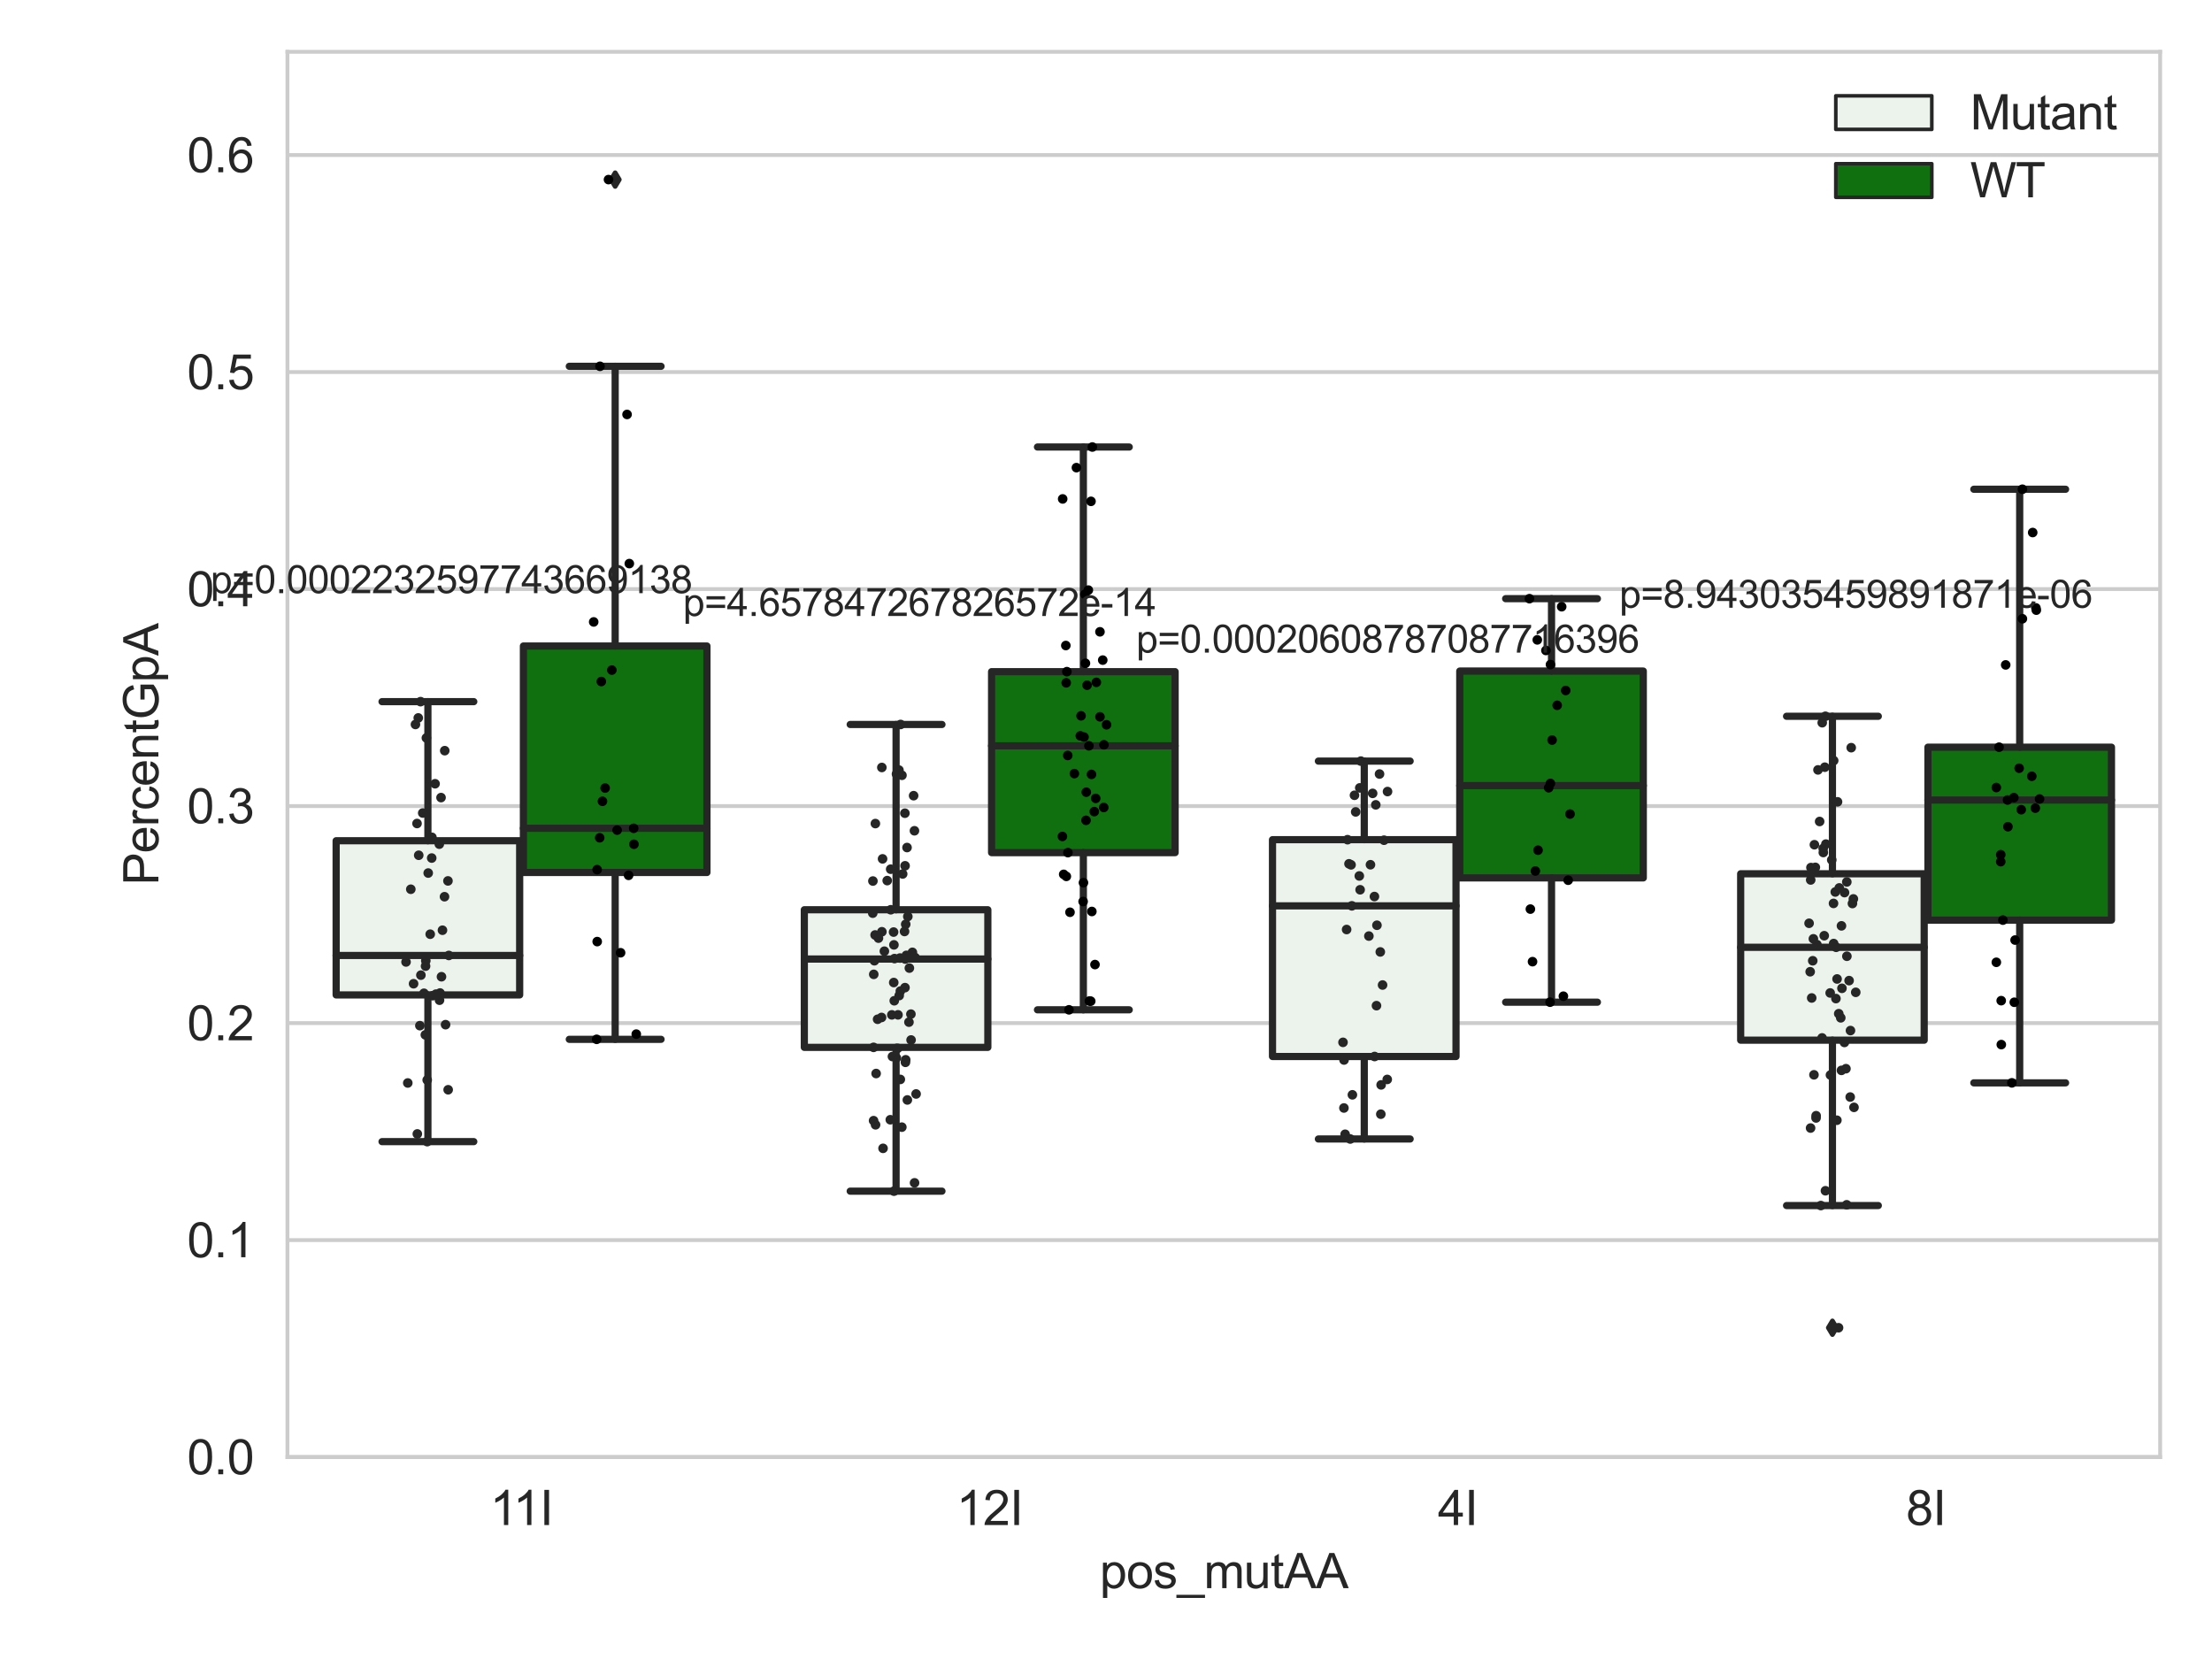 <?xml version="1.0" encoding="utf-8" standalone="no"?>
<!DOCTYPE svg PUBLIC "-//W3C//DTD SVG 1.1//EN"
  "http://www.w3.org/Graphics/SVG/1.1/DTD/svg11.dtd">
<svg xmlns:xlink="http://www.w3.org/1999/xlink" width="460.8pt" height="345.6pt" viewBox="0 0 460.8 345.6" xmlns="http://www.w3.org/2000/svg" version="1.1">
 <defs>
  <style type="text/css">*{stroke-linejoin: round; stroke-linecap: butt}</style>
 </defs>
 <g id="figure_1">
  <g id="patch_1">
   <path d="M 0 345.6 
L 460.8 345.6 
L 460.8 0 
L 0 0 
z
" style="fill: #ffffff"/>
  </g>
  <g id="axes_1">
   <g id="patch_2">
    <path d="M 59.881 303.539 
L 450 303.539 
L 450 10.8 
L 59.881 10.8 
z
" style="fill: #ffffff"/>
   </g>
   <g id="matplotlib.axis_1">
    <g id="xtick_1">
     <g id="text_1">
      <!-- 11I -->
      <g style="fill: #262626" transform="translate(102.065 317.697)scale(0.1 -0.1)">
       <defs>
        <path id="ArialMT-31" d="M 2384 0 
L 1822 0 
L 1822 3584 
Q 1619 3391 1289 3197 
Q 959 3003 697 2906 
L 697 3450 
Q 1169 3672 1522 3987 
Q 1875 4303 2022 4600 
L 2384 4600 
L 2384 0 
z
" transform="scale(0.016)"/>
        <path id="ArialMT-49" d="M 597 0 
L 597 4581 
L 1203 4581 
L 1203 0 
L 597 0 
z
" transform="scale(0.016)"/>
       </defs>
       <use xlink:href="#ArialMT-31"/>
       <use xlink:href="#ArialMT-31" x="48.24"/>
       <use xlink:href="#ArialMT-49" x="103.855"/>
      </g>
     </g>
    </g>
    <g id="xtick_2">
     <g id="text_2">
      <!-- 12I -->
      <g style="fill: #262626" transform="translate(199.226 317.697)scale(0.1 -0.1)">
       <defs>
        <path id="ArialMT-32" d="M 3222 541 
L 3222 0 
L 194 0 
Q 188 203 259 391 
Q 375 700 629 1000 
Q 884 1300 1366 1694 
Q 2113 2306 2375 2664 
Q 2638 3022 2638 3341 
Q 2638 3675 2398 3904 
Q 2159 4134 1775 4134 
Q 1369 4134 1125 3890 
Q 881 3647 878 3216 
L 300 3275 
Q 359 3922 746 4261 
Q 1134 4600 1788 4600 
Q 2447 4600 2831 4234 
Q 3216 3869 3216 3328 
Q 3216 3053 3103 2787 
Q 2991 2522 2730 2228 
Q 2469 1934 1863 1422 
Q 1356 997 1212 845 
Q 1069 694 975 541 
L 3222 541 
z
" transform="scale(0.016)"/>
       </defs>
       <use xlink:href="#ArialMT-31"/>
       <use xlink:href="#ArialMT-32" x="55.615"/>
       <use xlink:href="#ArialMT-49" x="111.23"/>
      </g>
     </g>
    </g>
    <g id="xtick_3">
     <g id="text_3">
      <!-- 4I -->
      <g style="fill: #262626" transform="translate(299.536 317.697)scale(0.1 -0.1)">
       <defs>
        <path id="ArialMT-34" d="M 2069 0 
L 2069 1097 
L 81 1097 
L 81 1613 
L 2172 4581 
L 2631 4581 
L 2631 1613 
L 3250 1613 
L 3250 1097 
L 2631 1097 
L 2631 0 
L 2069 0 
z
M 2069 1613 
L 2069 3678 
L 634 1613 
L 2069 1613 
z
" transform="scale(0.016)"/>
       </defs>
       <use xlink:href="#ArialMT-34"/>
       <use xlink:href="#ArialMT-49" x="55.615"/>
      </g>
     </g>
    </g>
    <g id="xtick_4">
     <g id="text_4">
      <!-- 8I -->
      <g style="fill: #262626" transform="translate(397.066 317.697)scale(0.1 -0.1)">
       <defs>
        <path id="ArialMT-38" d="M 1131 2484 
Q 781 2613 612 2850 
Q 444 3088 444 3419 
Q 444 3919 803 4259 
Q 1163 4600 1759 4600 
Q 2359 4600 2725 4251 
Q 3091 3903 3091 3403 
Q 3091 3084 2923 2848 
Q 2756 2613 2416 2484 
Q 2838 2347 3058 2040 
Q 3278 1734 3278 1309 
Q 3278 722 2862 322 
Q 2447 -78 1769 -78 
Q 1091 -78 675 323 
Q 259 725 259 1325 
Q 259 1772 486 2073 
Q 713 2375 1131 2484 
z
M 1019 3438 
Q 1019 3113 1228 2906 
Q 1438 2700 1772 2700 
Q 2097 2700 2305 2904 
Q 2513 3109 2513 3406 
Q 2513 3716 2298 3927 
Q 2084 4138 1766 4138 
Q 1444 4138 1231 3931 
Q 1019 3725 1019 3438 
z
M 838 1322 
Q 838 1081 952 856 
Q 1066 631 1291 507 
Q 1516 384 1775 384 
Q 2178 384 2440 643 
Q 2703 903 2703 1303 
Q 2703 1709 2433 1975 
Q 2163 2241 1756 2241 
Q 1359 2241 1098 1978 
Q 838 1716 838 1322 
z
" transform="scale(0.016)"/>
       </defs>
       <use xlink:href="#ArialMT-38"/>
       <use xlink:href="#ArialMT-49" x="55.615"/>
      </g>
     </g>
    </g>
    <g id="text_5">
     <!-- pos_mutAA -->
     <g style="fill: #262626" transform="translate(229.095 330.842)scale(0.1 -0.1)">
      <defs>
       <path id="ArialMT-70" d="M 422 -1272 
L 422 3319 
L 934 3319 
L 934 2888 
Q 1116 3141 1344 3267 
Q 1572 3394 1897 3394 
Q 2322 3394 2647 3175 
Q 2972 2956 3137 2557 
Q 3303 2159 3303 1684 
Q 3303 1175 3120 767 
Q 2938 359 2589 142 
Q 2241 -75 1856 -75 
Q 1575 -75 1351 44 
Q 1128 163 984 344 
L 984 -1272 
L 422 -1272 
z
M 931 1641 
Q 931 1000 1190 694 
Q 1450 388 1819 388 
Q 2194 388 2461 705 
Q 2728 1022 2728 1688 
Q 2728 2322 2467 2637 
Q 2206 2953 1844 2953 
Q 1484 2953 1207 2617 
Q 931 2281 931 1641 
z
" transform="scale(0.016)"/>
       <path id="ArialMT-6f" d="M 213 1659 
Q 213 2581 725 3025 
Q 1153 3394 1769 3394 
Q 2453 3394 2887 2945 
Q 3322 2497 3322 1706 
Q 3322 1066 3130 698 
Q 2938 331 2570 128 
Q 2203 -75 1769 -75 
Q 1072 -75 642 372 
Q 213 819 213 1659 
z
M 791 1659 
Q 791 1022 1069 705 
Q 1347 388 1769 388 
Q 2188 388 2466 706 
Q 2744 1025 2744 1678 
Q 2744 2294 2464 2611 
Q 2184 2928 1769 2928 
Q 1347 2928 1069 2612 
Q 791 2297 791 1659 
z
" transform="scale(0.016)"/>
       <path id="ArialMT-73" d="M 197 991 
L 753 1078 
Q 800 744 1014 566 
Q 1228 388 1613 388 
Q 2000 388 2187 545 
Q 2375 703 2375 916 
Q 2375 1106 2209 1216 
Q 2094 1291 1634 1406 
Q 1016 1563 777 1677 
Q 538 1791 414 1992 
Q 291 2194 291 2438 
Q 291 2659 392 2848 
Q 494 3038 669 3163 
Q 800 3259 1026 3326 
Q 1253 3394 1513 3394 
Q 1903 3394 2198 3281 
Q 2494 3169 2634 2976 
Q 2775 2784 2828 2463 
L 2278 2388 
Q 2241 2644 2061 2787 
Q 1881 2931 1553 2931 
Q 1166 2931 1000 2803 
Q 834 2675 834 2503 
Q 834 2394 903 2306 
Q 972 2216 1119 2156 
Q 1203 2125 1616 2013 
Q 2213 1853 2448 1751 
Q 2684 1650 2818 1456 
Q 2953 1263 2953 975 
Q 2953 694 2789 445 
Q 2625 197 2315 61 
Q 2006 -75 1616 -75 
Q 969 -75 630 194 
Q 291 463 197 991 
z
" transform="scale(0.016)"/>
       <path id="ArialMT-5f" d="M -97 -1272 
L -97 -866 
L 3631 -866 
L 3631 -1272 
L -97 -1272 
z
" transform="scale(0.016)"/>
       <path id="ArialMT-6d" d="M 422 0 
L 422 3319 
L 925 3319 
L 925 2853 
Q 1081 3097 1340 3245 
Q 1600 3394 1931 3394 
Q 2300 3394 2536 3241 
Q 2772 3088 2869 2813 
Q 3263 3394 3894 3394 
Q 4388 3394 4653 3120 
Q 4919 2847 4919 2278 
L 4919 0 
L 4359 0 
L 4359 2091 
Q 4359 2428 4304 2576 
Q 4250 2725 4106 2815 
Q 3963 2906 3769 2906 
Q 3419 2906 3187 2673 
Q 2956 2441 2956 1928 
L 2956 0 
L 2394 0 
L 2394 2156 
Q 2394 2531 2256 2718 
Q 2119 2906 1806 2906 
Q 1569 2906 1367 2781 
Q 1166 2656 1075 2415 
Q 984 2175 984 1722 
L 984 0 
L 422 0 
z
" transform="scale(0.016)"/>
       <path id="ArialMT-75" d="M 2597 0 
L 2597 488 
Q 2209 -75 1544 -75 
Q 1250 -75 995 37 
Q 741 150 617 320 
Q 494 491 444 738 
Q 409 903 409 1263 
L 409 3319 
L 972 3319 
L 972 1478 
Q 972 1038 1006 884 
Q 1059 663 1231 536 
Q 1403 409 1656 409 
Q 1909 409 2131 539 
Q 2353 669 2445 892 
Q 2538 1116 2538 1541 
L 2538 3319 
L 3100 3319 
L 3100 0 
L 2597 0 
z
" transform="scale(0.016)"/>
       <path id="ArialMT-74" d="M 1650 503 
L 1731 6 
Q 1494 -44 1306 -44 
Q 1000 -44 831 53 
Q 663 150 594 308 
Q 525 466 525 972 
L 525 2881 
L 113 2881 
L 113 3319 
L 525 3319 
L 525 4141 
L 1084 4478 
L 1084 3319 
L 1650 3319 
L 1650 2881 
L 1084 2881 
L 1084 941 
Q 1084 700 1114 631 
Q 1144 563 1211 522 
Q 1278 481 1403 481 
Q 1497 481 1650 503 
z
" transform="scale(0.016)"/>
       <path id="ArialMT-41" d="M -9 0 
L 1750 4581 
L 2403 4581 
L 4278 0 
L 3588 0 
L 3053 1388 
L 1138 1388 
L 634 0 
L -9 0 
z
M 1313 1881 
L 2866 1881 
L 2388 3150 
Q 2169 3728 2063 4100 
Q 1975 3659 1816 3225 
L 1313 1881 
z
" transform="scale(0.016)"/>
      </defs>
      <use xlink:href="#ArialMT-70"/>
      <use xlink:href="#ArialMT-6f" x="55.615"/>
      <use xlink:href="#ArialMT-73" x="111.23"/>
      <use xlink:href="#ArialMT-5f" x="161.23"/>
      <use xlink:href="#ArialMT-6d" x="216.846"/>
      <use xlink:href="#ArialMT-75" x="300.146"/>
      <use xlink:href="#ArialMT-74" x="355.762"/>
      <use xlink:href="#ArialMT-41" x="383.545"/>
      <use xlink:href="#ArialMT-41" x="450.244"/>
     </g>
    </g>
   </g>
   <g id="matplotlib.axis_2">
    <g id="ytick_1">
     <g id="line2d_1">
      <path d="M 59.881 303.539 
L 450 303.539 
" clip-path="url(#p8b39a8d879)" style="fill: none; stroke: #cccccc; stroke-width: 0.8; stroke-linecap: round"/>
     </g>
     <g id="text_6">
      <!-- 0.0 -->
      <g style="fill: #262626" transform="translate(38.981 307.118)scale(0.1 -0.1)">
       <defs>
        <path id="ArialMT-30" d="M 266 2259 
Q 266 3072 433 3567 
Q 600 4063 929 4331 
Q 1259 4600 1759 4600 
Q 2128 4600 2406 4451 
Q 2684 4303 2865 4023 
Q 3047 3744 3150 3342 
Q 3253 2941 3253 2259 
Q 3253 1453 3087 958 
Q 2922 463 2592 192 
Q 2263 -78 1759 -78 
Q 1097 -78 719 397 
Q 266 969 266 2259 
z
M 844 2259 
Q 844 1131 1108 757 
Q 1372 384 1759 384 
Q 2147 384 2411 759 
Q 2675 1134 2675 2259 
Q 2675 3391 2411 3762 
Q 2147 4134 1753 4134 
Q 1366 4134 1134 3806 
Q 844 3388 844 2259 
z
" transform="scale(0.016)"/>
        <path id="ArialMT-2e" d="M 581 0 
L 581 641 
L 1222 641 
L 1222 0 
L 581 0 
z
" transform="scale(0.016)"/>
       </defs>
       <use xlink:href="#ArialMT-30"/>
       <use xlink:href="#ArialMT-2e" x="55.615"/>
       <use xlink:href="#ArialMT-30" x="83.398"/>
      </g>
     </g>
    </g>
    <g id="ytick_2">
     <g id="line2d_2">
      <path d="M 59.881 258.333 
L 450 258.333 
" clip-path="url(#p8b39a8d879)" style="fill: none; stroke: #cccccc; stroke-width: 0.8; stroke-linecap: round"/>
     </g>
     <g id="text_7">
      <!-- 0.1 -->
      <g style="fill: #262626" transform="translate(38.981 261.912)scale(0.1 -0.1)">
       <use xlink:href="#ArialMT-30"/>
       <use xlink:href="#ArialMT-2e" x="55.615"/>
       <use xlink:href="#ArialMT-31" x="83.398"/>
      </g>
     </g>
    </g>
    <g id="ytick_3">
     <g id="line2d_3">
      <path d="M 59.881 213.127 
L 450 213.127 
" clip-path="url(#p8b39a8d879)" style="fill: none; stroke: #cccccc; stroke-width: 0.8; stroke-linecap: round"/>
     </g>
     <g id="text_8">
      <!-- 0.2 -->
      <g style="fill: #262626" transform="translate(38.981 216.706)scale(0.1 -0.1)">
       <use xlink:href="#ArialMT-30"/>
       <use xlink:href="#ArialMT-2e" x="55.615"/>
       <use xlink:href="#ArialMT-32" x="83.398"/>
      </g>
     </g>
    </g>
    <g id="ytick_4">
     <g id="line2d_4">
      <path d="M 59.881 167.921 
L 450 167.921 
" clip-path="url(#p8b39a8d879)" style="fill: none; stroke: #cccccc; stroke-width: 0.8; stroke-linecap: round"/>
     </g>
     <g id="text_9">
      <!-- 0.3 -->
      <g style="fill: #262626" transform="translate(38.981 171.5)scale(0.1 -0.1)">
       <defs>
        <path id="ArialMT-33" d="M 269 1209 
L 831 1284 
Q 928 806 1161 595 
Q 1394 384 1728 384 
Q 2125 384 2398 659 
Q 2672 934 2672 1341 
Q 2672 1728 2419 1979 
Q 2166 2231 1775 2231 
Q 1616 2231 1378 2169 
L 1441 2663 
Q 1497 2656 1531 2656 
Q 1891 2656 2178 2843 
Q 2466 3031 2466 3422 
Q 2466 3731 2256 3934 
Q 2047 4138 1716 4138 
Q 1388 4138 1169 3931 
Q 950 3725 888 3313 
L 325 3413 
Q 428 3978 793 4289 
Q 1159 4600 1703 4600 
Q 2078 4600 2393 4439 
Q 2709 4278 2876 4000 
Q 3044 3722 3044 3409 
Q 3044 3113 2884 2869 
Q 2725 2625 2413 2481 
Q 2819 2388 3044 2092 
Q 3269 1797 3269 1353 
Q 3269 753 2831 336 
Q 2394 -81 1725 -81 
Q 1122 -81 723 278 
Q 325 638 269 1209 
z
" transform="scale(0.016)"/>
       </defs>
       <use xlink:href="#ArialMT-30"/>
       <use xlink:href="#ArialMT-2e" x="55.615"/>
       <use xlink:href="#ArialMT-33" x="83.398"/>
      </g>
     </g>
    </g>
    <g id="ytick_5">
     <g id="line2d_5">
      <path d="M 59.881 122.715 
L 450 122.715 
" clip-path="url(#p8b39a8d879)" style="fill: none; stroke: #cccccc; stroke-width: 0.8; stroke-linecap: round"/>
     </g>
     <g id="text_10">
      <!-- 0.4 -->
      <g style="fill: #262626" transform="translate(38.981 126.294)scale(0.1 -0.1)">
       <use xlink:href="#ArialMT-30"/>
       <use xlink:href="#ArialMT-2e" x="55.615"/>
       <use xlink:href="#ArialMT-34" x="83.398"/>
      </g>
     </g>
    </g>
    <g id="ytick_6">
     <g id="line2d_6">
      <path d="M 59.881 77.509 
L 450 77.509 
" clip-path="url(#p8b39a8d879)" style="fill: none; stroke: #cccccc; stroke-width: 0.8; stroke-linecap: round"/>
     </g>
     <g id="text_11">
      <!-- 0.5 -->
      <g style="fill: #262626" transform="translate(38.981 81.088)scale(0.1 -0.1)">
       <defs>
        <path id="ArialMT-35" d="M 266 1200 
L 856 1250 
Q 922 819 1161 601 
Q 1400 384 1738 384 
Q 2144 384 2425 690 
Q 2706 997 2706 1503 
Q 2706 1984 2436 2262 
Q 2166 2541 1728 2541 
Q 1456 2541 1237 2417 
Q 1019 2294 894 2097 
L 366 2166 
L 809 4519 
L 3088 4519 
L 3088 3981 
L 1259 3981 
L 1013 2750 
Q 1425 3038 1878 3038 
Q 2478 3038 2890 2622 
Q 3303 2206 3303 1553 
Q 3303 931 2941 478 
Q 2500 -78 1738 -78 
Q 1113 -78 717 272 
Q 322 622 266 1200 
z
" transform="scale(0.016)"/>
       </defs>
       <use xlink:href="#ArialMT-30"/>
       <use xlink:href="#ArialMT-2e" x="55.615"/>
       <use xlink:href="#ArialMT-35" x="83.398"/>
      </g>
     </g>
    </g>
    <g id="ytick_7">
     <g id="line2d_7">
      <path d="M 59.881 32.303 
L 450 32.303 
" clip-path="url(#p8b39a8d879)" style="fill: none; stroke: #cccccc; stroke-width: 0.8; stroke-linecap: round"/>
     </g>
     <g id="text_12">
      <!-- 0.6 -->
      <g style="fill: #262626" transform="translate(38.981 35.882)scale(0.1 -0.1)">
       <defs>
        <path id="ArialMT-36" d="M 3184 3459 
L 2625 3416 
Q 2550 3747 2413 3897 
Q 2184 4138 1850 4138 
Q 1581 4138 1378 3988 
Q 1113 3794 959 3422 
Q 806 3050 800 2363 
Q 1003 2672 1297 2822 
Q 1591 2972 1913 2972 
Q 2475 2972 2870 2558 
Q 3266 2144 3266 1488 
Q 3266 1056 3080 686 
Q 2894 316 2569 119 
Q 2244 -78 1831 -78 
Q 1128 -78 684 439 
Q 241 956 241 2144 
Q 241 3472 731 4075 
Q 1159 4600 1884 4600 
Q 2425 4600 2770 4297 
Q 3116 3994 3184 3459 
z
M 888 1484 
Q 888 1194 1011 928 
Q 1134 663 1356 523 
Q 1578 384 1822 384 
Q 2178 384 2434 671 
Q 2691 959 2691 1453 
Q 2691 1928 2437 2201 
Q 2184 2475 1800 2475 
Q 1419 2475 1153 2201 
Q 888 1928 888 1484 
z
" transform="scale(0.016)"/>
       </defs>
       <use xlink:href="#ArialMT-30"/>
       <use xlink:href="#ArialMT-2e" x="55.615"/>
       <use xlink:href="#ArialMT-36" x="83.398"/>
      </g>
     </g>
    </g>
    <g id="text_13">
     <!-- PercentGpA -->
     <g style="fill: #262626" transform="translate(32.994 184.405)rotate(-90)scale(0.1 -0.1)">
      <defs>
       <path id="ArialMT-50" d="M 494 0 
L 494 4581 
L 2222 4581 
Q 2678 4581 2919 4538 
Q 3256 4481 3484 4323 
Q 3713 4166 3852 3881 
Q 3991 3597 3991 3256 
Q 3991 2672 3619 2267 
Q 3247 1863 2275 1863 
L 1100 1863 
L 1100 0 
L 494 0 
z
M 1100 2403 
L 2284 2403 
Q 2872 2403 3119 2622 
Q 3366 2841 3366 3238 
Q 3366 3525 3220 3729 
Q 3075 3934 2838 4000 
Q 2684 4041 2272 4041 
L 1100 4041 
L 1100 2403 
z
" transform="scale(0.016)"/>
       <path id="ArialMT-65" d="M 2694 1069 
L 3275 997 
Q 3138 488 2766 206 
Q 2394 -75 1816 -75 
Q 1088 -75 661 373 
Q 234 822 234 1631 
Q 234 2469 665 2931 
Q 1097 3394 1784 3394 
Q 2450 3394 2872 2941 
Q 3294 2488 3294 1666 
Q 3294 1616 3291 1516 
L 816 1516 
Q 847 969 1125 678 
Q 1403 388 1819 388 
Q 2128 388 2347 550 
Q 2566 713 2694 1069 
z
M 847 1978 
L 2700 1978 
Q 2663 2397 2488 2606 
Q 2219 2931 1791 2931 
Q 1403 2931 1139 2672 
Q 875 2413 847 1978 
z
" transform="scale(0.016)"/>
       <path id="ArialMT-72" d="M 416 0 
L 416 3319 
L 922 3319 
L 922 2816 
Q 1116 3169 1280 3281 
Q 1444 3394 1641 3394 
Q 1925 3394 2219 3213 
L 2025 2691 
Q 1819 2813 1613 2813 
Q 1428 2813 1281 2702 
Q 1134 2591 1072 2394 
Q 978 2094 978 1738 
L 978 0 
L 416 0 
z
" transform="scale(0.016)"/>
       <path id="ArialMT-63" d="M 2588 1216 
L 3141 1144 
Q 3050 572 2676 248 
Q 2303 -75 1759 -75 
Q 1078 -75 664 370 
Q 250 816 250 1647 
Q 250 2184 428 2587 
Q 606 2991 970 3192 
Q 1334 3394 1763 3394 
Q 2303 3394 2647 3120 
Q 2991 2847 3088 2344 
L 2541 2259 
Q 2463 2594 2264 2762 
Q 2066 2931 1784 2931 
Q 1359 2931 1093 2626 
Q 828 2322 828 1663 
Q 828 994 1084 691 
Q 1341 388 1753 388 
Q 2084 388 2306 591 
Q 2528 794 2588 1216 
z
" transform="scale(0.016)"/>
       <path id="ArialMT-6e" d="M 422 0 
L 422 3319 
L 928 3319 
L 928 2847 
Q 1294 3394 1984 3394 
Q 2284 3394 2536 3286 
Q 2788 3178 2913 3003 
Q 3038 2828 3088 2588 
Q 3119 2431 3119 2041 
L 3119 0 
L 2556 0 
L 2556 2019 
Q 2556 2363 2490 2533 
Q 2425 2703 2258 2804 
Q 2091 2906 1866 2906 
Q 1506 2906 1245 2678 
Q 984 2450 984 1813 
L 984 0 
L 422 0 
z
" transform="scale(0.016)"/>
       <path id="ArialMT-47" d="M 2638 1797 
L 2638 2334 
L 4578 2338 
L 4578 638 
Q 4131 281 3656 101 
Q 3181 -78 2681 -78 
Q 2006 -78 1454 211 
Q 903 500 622 1047 
Q 341 1594 341 2269 
Q 341 2938 620 3517 
Q 900 4097 1425 4378 
Q 1950 4659 2634 4659 
Q 3131 4659 3532 4498 
Q 3934 4338 4162 4050 
Q 4391 3763 4509 3300 
L 3963 3150 
Q 3859 3500 3706 3700 
Q 3553 3900 3268 4020 
Q 2984 4141 2638 4141 
Q 2222 4141 1919 4014 
Q 1616 3888 1430 3681 
Q 1244 3475 1141 3228 
Q 966 2803 966 2306 
Q 966 1694 1177 1281 
Q 1388 869 1791 669 
Q 2194 469 2647 469 
Q 3041 469 3416 620 
Q 3791 772 3984 944 
L 3984 1797 
L 2638 1797 
z
" transform="scale(0.016)"/>
      </defs>
      <use xlink:href="#ArialMT-50"/>
      <use xlink:href="#ArialMT-65" x="66.699"/>
      <use xlink:href="#ArialMT-72" x="122.314"/>
      <use xlink:href="#ArialMT-63" x="155.615"/>
      <use xlink:href="#ArialMT-65" x="205.615"/>
      <use xlink:href="#ArialMT-6e" x="261.23"/>
      <use xlink:href="#ArialMT-74" x="316.846"/>
      <use xlink:href="#ArialMT-47" x="344.629"/>
      <use xlink:href="#ArialMT-70" x="422.412"/>
      <use xlink:href="#ArialMT-41" x="478.027"/>
     </g>
    </g>
   </g>
   <g id="patch_3">
    <path d="M 70.024 207.261 
L 108.256 207.261 
L 108.256 175.142 
L 70.024 175.142 
L 70.024 207.261 
z
" clip-path="url(#p8b39a8d879)" style="fill: #ecf2ec; stroke: #262626; stroke-width: 1.5; stroke-linejoin: miter"/>
   </g>
   <g id="patch_4">
    <path d="M 109.036 181.756 
L 147.268 181.756 
L 147.268 134.575 
L 109.036 134.575 
L 109.036 181.756 
z
" clip-path="url(#p8b39a8d879)" style="fill: #107010; stroke: #262626; stroke-width: 1.5; stroke-linejoin: miter"/>
   </g>
   <g id="patch_5">
    <path d="M 167.554 218.184 
L 205.786 218.184 
L 205.786 189.518 
L 167.554 189.518 
L 167.554 218.184 
z
" clip-path="url(#p8b39a8d879)" style="fill: #ecf2ec; stroke: #262626; stroke-width: 1.5; stroke-linejoin: miter"/>
   </g>
   <g id="patch_6">
    <path d="M 206.566 177.619 
L 244.798 177.619 
L 244.798 139.918 
L 206.566 139.918 
L 206.566 177.619 
z
" clip-path="url(#p8b39a8d879)" style="fill: #107010; stroke: #262626; stroke-width: 1.5; stroke-linejoin: miter"/>
   </g>
   <g id="patch_7">
    <path d="M 265.084 220.089 
L 303.315 220.089 
L 303.315 174.922 
L 265.084 174.922 
L 265.084 220.089 
z
" clip-path="url(#p8b39a8d879)" style="fill: #ecf2ec; stroke: #262626; stroke-width: 1.5; stroke-linejoin: miter"/>
   </g>
   <g id="patch_8">
    <path d="M 304.096 182.884 
L 342.327 182.884 
L 342.327 139.794 
L 304.096 139.794 
L 304.096 182.884 
z
" clip-path="url(#p8b39a8d879)" style="fill: #107010; stroke: #262626; stroke-width: 1.5; stroke-linejoin: miter"/>
   </g>
   <g id="patch_9">
    <path d="M 362.613 216.69 
L 400.845 216.69 
L 400.845 182.019 
L 362.613 182.019 
L 362.613 216.69 
z
" clip-path="url(#p8b39a8d879)" style="fill: #ecf2ec; stroke: #262626; stroke-width: 1.5; stroke-linejoin: miter"/>
   </g>
   <g id="patch_10">
    <path d="M 401.625 191.676 
L 439.857 191.676 
L 439.857 155.653 
L 401.625 155.653 
L 401.625 191.676 
z
" clip-path="url(#p8b39a8d879)" style="fill: #107010; stroke: #262626; stroke-width: 1.5; stroke-linejoin: miter"/>
   </g>
   <g id="patch_11">
    <path d="M 108.646 303.539 
L 108.646 303.539 
L 108.646 303.539 
L 108.646 303.539 
z
" clip-path="url(#p8b39a8d879)" style="fill: #ecf2ec; stroke: #262626; stroke-width: 0.75; stroke-linejoin: miter"/>
   </g>
   <g id="patch_12">
    <path d="M 108.646 303.539 
L 108.646 303.539 
L 108.646 303.539 
L 108.646 303.539 
z
" clip-path="url(#p8b39a8d879)" style="fill: #107010; stroke: #262626; stroke-width: 0.75; stroke-linejoin: miter"/>
   </g>
   <g id="PathCollection_1"/>
   <g id="PathCollection_2"/>
   <g id="line2d_8">
    <path d="M 89.14 207.261 
L 89.14 237.823 
" clip-path="url(#p8b39a8d879)" style="fill: none; stroke: #262626; stroke-width: 1.5; stroke-linecap: round"/>
   </g>
   <g id="line2d_9">
    <path d="M 89.14 175.142 
L 89.14 146.167 
" clip-path="url(#p8b39a8d879)" style="fill: none; stroke: #262626; stroke-width: 1.5; stroke-linecap: round"/>
   </g>
   <g id="line2d_10">
    <path d="M 79.582 237.823 
L 98.698 237.823 
" clip-path="url(#p8b39a8d879)" style="fill: none; stroke: #262626; stroke-width: 1.5; stroke-linecap: round"/>
   </g>
   <g id="line2d_11">
    <path d="M 79.582 146.167 
L 98.698 146.167 
" clip-path="url(#p8b39a8d879)" style="fill: none; stroke: #262626; stroke-width: 1.5; stroke-linecap: round"/>
   </g>
   <g id="line2d_12"/>
   <g id="line2d_13">
    <path d="M 128.152 181.756 
L 128.152 216.511 
" clip-path="url(#p8b39a8d879)" style="fill: none; stroke: #262626; stroke-width: 1.5; stroke-linecap: round"/>
   </g>
   <g id="line2d_14">
    <path d="M 128.152 134.575 
L 128.152 76.308 
" clip-path="url(#p8b39a8d879)" style="fill: none; stroke: #262626; stroke-width: 1.5; stroke-linecap: round"/>
   </g>
   <g id="line2d_15">
    <path d="M 118.594 216.511 
L 137.71 216.511 
" clip-path="url(#p8b39a8d879)" style="fill: none; stroke: #262626; stroke-width: 1.5; stroke-linecap: round"/>
   </g>
   <g id="line2d_16">
    <path d="M 118.594 76.308 
L 137.71 76.308 
" clip-path="url(#p8b39a8d879)" style="fill: none; stroke: #262626; stroke-width: 1.5; stroke-linecap: round"/>
   </g>
   <g id="line2d_17">
    <defs>
     <path id="mb453ba5ae9" d="M -0 1.414 
L 0.849 0 
L 0 -1.414 
L -0.849 -0 
z
" style="stroke: #262626; stroke-linejoin: miter"/>
    </defs>
    <g clip-path="url(#p8b39a8d879)">
     <use xlink:href="#mb453ba5ae9" x="128.152" y="37.413" style="fill: #262626; stroke: #262626; stroke-linejoin: miter"/>
    </g>
   </g>
   <g id="line2d_18">
    <path d="M 186.67 218.184 
L 186.67 248.139 
" clip-path="url(#p8b39a8d879)" style="fill: none; stroke: #262626; stroke-width: 1.5; stroke-linecap: round"/>
   </g>
   <g id="line2d_19">
    <path d="M 186.67 189.518 
L 186.67 150.923 
" clip-path="url(#p8b39a8d879)" style="fill: none; stroke: #262626; stroke-width: 1.5; stroke-linecap: round"/>
   </g>
   <g id="line2d_20">
    <path d="M 177.112 248.139 
L 196.228 248.139 
" clip-path="url(#p8b39a8d879)" style="fill: none; stroke: #262626; stroke-width: 1.5; stroke-linecap: round"/>
   </g>
   <g id="line2d_21">
    <path d="M 177.112 150.923 
L 196.228 150.923 
" clip-path="url(#p8b39a8d879)" style="fill: none; stroke: #262626; stroke-width: 1.5; stroke-linecap: round"/>
   </g>
   <g id="line2d_22"/>
   <g id="line2d_23">
    <path d="M 225.682 177.619 
L 225.682 210.363 
" clip-path="url(#p8b39a8d879)" style="fill: none; stroke: #262626; stroke-width: 1.5; stroke-linecap: round"/>
   </g>
   <g id="line2d_24">
    <path d="M 225.682 139.918 
L 225.682 93.121 
" clip-path="url(#p8b39a8d879)" style="fill: none; stroke: #262626; stroke-width: 1.5; stroke-linecap: round"/>
   </g>
   <g id="line2d_25">
    <path d="M 216.124 210.363 
L 235.24 210.363 
" clip-path="url(#p8b39a8d879)" style="fill: none; stroke: #262626; stroke-width: 1.5; stroke-linecap: round"/>
   </g>
   <g id="line2d_26">
    <path d="M 216.124 93.121 
L 235.24 93.121 
" clip-path="url(#p8b39a8d879)" style="fill: none; stroke: #262626; stroke-width: 1.5; stroke-linecap: round"/>
   </g>
   <g id="line2d_27"/>
   <g id="line2d_28">
    <path d="M 284.2 220.089 
L 284.2 237.274 
" clip-path="url(#p8b39a8d879)" style="fill: none; stroke: #262626; stroke-width: 1.5; stroke-linecap: round"/>
   </g>
   <g id="line2d_29">
    <path d="M 284.2 174.922 
L 284.2 158.552 
" clip-path="url(#p8b39a8d879)" style="fill: none; stroke: #262626; stroke-width: 1.5; stroke-linecap: round"/>
   </g>
   <g id="line2d_30">
    <path d="M 274.642 237.274 
L 293.757 237.274 
" clip-path="url(#p8b39a8d879)" style="fill: none; stroke: #262626; stroke-width: 1.5; stroke-linecap: round"/>
   </g>
   <g id="line2d_31">
    <path d="M 274.642 158.552 
L 293.757 158.552 
" clip-path="url(#p8b39a8d879)" style="fill: none; stroke: #262626; stroke-width: 1.5; stroke-linecap: round"/>
   </g>
   <g id="line2d_32"/>
   <g id="line2d_33">
    <path d="M 323.211 182.884 
L 323.211 208.774 
" clip-path="url(#p8b39a8d879)" style="fill: none; stroke: #262626; stroke-width: 1.5; stroke-linecap: round"/>
   </g>
   <g id="line2d_34">
    <path d="M 323.211 139.794 
L 323.211 124.714 
" clip-path="url(#p8b39a8d879)" style="fill: none; stroke: #262626; stroke-width: 1.5; stroke-linecap: round"/>
   </g>
   <g id="line2d_35">
    <path d="M 313.653 208.774 
L 332.769 208.774 
" clip-path="url(#p8b39a8d879)" style="fill: none; stroke: #262626; stroke-width: 1.5; stroke-linecap: round"/>
   </g>
   <g id="line2d_36">
    <path d="M 313.653 124.714 
L 332.769 124.714 
" clip-path="url(#p8b39a8d879)" style="fill: none; stroke: #262626; stroke-width: 1.5; stroke-linecap: round"/>
   </g>
   <g id="line2d_37"/>
   <g id="line2d_38">
    <path d="M 381.729 216.69 
L 381.729 251.138 
" clip-path="url(#p8b39a8d879)" style="fill: none; stroke: #262626; stroke-width: 1.5; stroke-linecap: round"/>
   </g>
   <g id="line2d_39">
    <path d="M 381.729 182.019 
L 381.729 149.212 
" clip-path="url(#p8b39a8d879)" style="fill: none; stroke: #262626; stroke-width: 1.5; stroke-linecap: round"/>
   </g>
   <g id="line2d_40">
    <path d="M 372.171 251.138 
L 391.287 251.138 
" clip-path="url(#p8b39a8d879)" style="fill: none; stroke: #262626; stroke-width: 1.5; stroke-linecap: round"/>
   </g>
   <g id="line2d_41">
    <path d="M 372.171 149.212 
L 391.287 149.212 
" clip-path="url(#p8b39a8d879)" style="fill: none; stroke: #262626; stroke-width: 1.5; stroke-linecap: round"/>
   </g>
   <g id="line2d_42">
    <g clip-path="url(#p8b39a8d879)">
     <use xlink:href="#mb453ba5ae9" x="381.729" y="276.592" style="fill: #262626; stroke: #262626; stroke-linejoin: miter"/>
    </g>
   </g>
   <g id="line2d_43">
    <path d="M 420.741 191.676 
L 420.741 225.578 
" clip-path="url(#p8b39a8d879)" style="fill: none; stroke: #262626; stroke-width: 1.5; stroke-linecap: round"/>
   </g>
   <g id="line2d_44">
    <path d="M 420.741 155.653 
L 420.741 101.921 
" clip-path="url(#p8b39a8d879)" style="fill: none; stroke: #262626; stroke-width: 1.5; stroke-linecap: round"/>
   </g>
   <g id="line2d_45">
    <path d="M 411.183 225.578 
L 430.299 225.578 
" clip-path="url(#p8b39a8d879)" style="fill: none; stroke: #262626; stroke-width: 1.5; stroke-linecap: round"/>
   </g>
   <g id="line2d_46">
    <path d="M 411.183 101.921 
L 430.299 101.921 
" clip-path="url(#p8b39a8d879)" style="fill: none; stroke: #262626; stroke-width: 1.5; stroke-linecap: round"/>
   </g>
   <g id="line2d_47"/>
   <g id="line2d_48">
    <path d="M 70.024 199.038 
L 108.256 199.038 
" clip-path="url(#p8b39a8d879)" style="fill: none; stroke: #262626; stroke-width: 1.5; stroke-linecap: round"/>
   </g>
   <g id="line2d_49">
    <path d="M 109.036 172.552 
L 147.268 172.552 
" clip-path="url(#p8b39a8d879)" style="fill: none; stroke: #262626; stroke-width: 1.5; stroke-linecap: round"/>
   </g>
   <g id="line2d_50">
    <path d="M 167.554 199.785 
L 205.786 199.785 
" clip-path="url(#p8b39a8d879)" style="fill: none; stroke: #262626; stroke-width: 1.5; stroke-linecap: round"/>
   </g>
   <g id="line2d_51">
    <path d="M 206.566 155.365 
L 244.798 155.365 
" clip-path="url(#p8b39a8d879)" style="fill: none; stroke: #262626; stroke-width: 1.5; stroke-linecap: round"/>
   </g>
   <g id="line2d_52">
    <path d="M 265.084 188.702 
L 303.315 188.702 
" clip-path="url(#p8b39a8d879)" style="fill: none; stroke: #262626; stroke-width: 1.5; stroke-linecap: round"/>
   </g>
   <g id="line2d_53">
    <path d="M 304.096 163.653 
L 342.327 163.653 
" clip-path="url(#p8b39a8d879)" style="fill: none; stroke: #262626; stroke-width: 1.5; stroke-linecap: round"/>
   </g>
   <g id="line2d_54">
    <path d="M 362.613 197.339 
L 400.845 197.339 
" clip-path="url(#p8b39a8d879)" style="fill: none; stroke: #262626; stroke-width: 1.5; stroke-linecap: round"/>
   </g>
   <g id="line2d_55">
    <path d="M 401.625 166.659 
L 439.857 166.659 
" clip-path="url(#p8b39a8d879)" style="fill: none; stroke: #262626; stroke-width: 1.5; stroke-linecap: round"/>
   </g>
   <g id="patch_13">
    <path d="M 59.881 303.539 
L 59.881 10.8 
" style="fill: none; stroke: #cccccc; stroke-width: 0.8; stroke-linejoin: miter; stroke-linecap: square"/>
   </g>
   <g id="patch_14">
    <path d="M 450 303.539 
L 450 10.8 
" style="fill: none; stroke: #cccccc; stroke-width: 0.8; stroke-linejoin: miter; stroke-linecap: square"/>
   </g>
   <g id="patch_15">
    <path d="M 59.881 303.539 
L 450 303.539 
" style="fill: none; stroke: #cccccc; stroke-width: 0.8; stroke-linejoin: miter; stroke-linecap: square"/>
   </g>
   <g id="patch_16">
    <path d="M 59.881 10.8 
L 450 10.8 
" style="fill: none; stroke: #cccccc; stroke-width: 0.8; stroke-linejoin: miter; stroke-linecap: square"/>
   </g>
   <g id="PathCollection_3">
    <defs>
     <path id="C0_0_a97dfe7c31" d="M 0 1 
C 0.265 1 0.52 0.895 0.707 0.707 
C 0.895 0.52 1 0.265 1 -0 
C 1 -0.265 0.895 -0.52 0.707 -0.707 
C 0.52 -0.895 0.265 -1 0 -1 
C -0.265 -1 -0.52 -0.895 -0.707 -0.707 
C -0.895 -0.52 -1 -0.265 -1 0 
C -1 0.265 -0.895 0.52 -0.707 0.707 
C -0.52 0.895 -0.265 1 0 1 
z
"/>
    </defs>
    <g clip-path="url(#p8b39a8d879)">
     <use xlink:href="#C0_0_a97dfe7c31" x="87.228" y="178.166" style="fill: #262626"/>
    </g>
    <g clip-path="url(#p8b39a8d879)">
     <use xlink:href="#C0_0_a97dfe7c31" x="92.82" y="213.458" style="fill: #262626"/>
    </g>
    <g clip-path="url(#p8b39a8d879)">
     <use xlink:href="#C0_0_a97dfe7c31" x="92.648" y="156.378" style="fill: #262626"/>
    </g>
    <g clip-path="url(#p8b39a8d879)">
     <use xlink:href="#C0_0_a97dfe7c31" x="88.998" y="237.823" style="fill: #262626"/>
    </g>
    <g clip-path="url(#p8b39a8d879)">
     <use xlink:href="#C0_0_a97dfe7c31" x="90.14" y="207.421" style="fill: #262626"/>
    </g>
    <g clip-path="url(#p8b39a8d879)">
     <use xlink:href="#C0_0_a97dfe7c31" x="91.56" y="208.362" style="fill: #262626"/>
    </g>
    <g clip-path="url(#p8b39a8d879)">
     <use xlink:href="#C0_0_a97dfe7c31" x="92.599" y="186.802" style="fill: #262626"/>
    </g>
    <g clip-path="url(#p8b39a8d879)">
     <use xlink:href="#C0_0_a97dfe7c31" x="89.932" y="178.747" style="fill: #262626"/>
    </g>
    <g clip-path="url(#p8b39a8d879)">
     <use xlink:href="#C0_0_a97dfe7c31" x="89.98" y="174.432" style="fill: #262626"/>
    </g>
    <g clip-path="url(#p8b39a8d879)">
     <use xlink:href="#C0_0_a97dfe7c31" x="93.318" y="183.509" style="fill: #262626"/>
    </g>
    <g clip-path="url(#p8b39a8d879)">
     <use xlink:href="#C0_0_a97dfe7c31" x="86.937" y="236.216" style="fill: #262626"/>
    </g>
    <g clip-path="url(#p8b39a8d879)">
     <use xlink:href="#C0_0_a97dfe7c31" x="88.654" y="201.263" style="fill: #262626"/>
    </g>
    <g clip-path="url(#p8b39a8d879)">
     <use xlink:href="#C0_0_a97dfe7c31" x="86.156" y="204.93" style="fill: #262626"/>
    </g>
    <g clip-path="url(#p8b39a8d879)">
     <use xlink:href="#C0_0_a97dfe7c31" x="87.467" y="213.662" style="fill: #262626"/>
    </g>
    <g clip-path="url(#p8b39a8d879)">
     <use xlink:href="#C0_0_a97dfe7c31" x="89.622" y="194.612" style="fill: #262626"/>
    </g>
    <g clip-path="url(#p8b39a8d879)">
     <use xlink:href="#C0_0_a97dfe7c31" x="87.61" y="146.167" style="fill: #262626"/>
    </g>
    <g clip-path="url(#p8b39a8d879)">
     <use xlink:href="#C0_0_a97dfe7c31" x="88.319" y="206.916" style="fill: #262626"/>
    </g>
    <g clip-path="url(#p8b39a8d879)">
     <use xlink:href="#C0_0_a97dfe7c31" x="87.135" y="149.559" style="fill: #262626"/>
    </g>
    <g clip-path="url(#p8b39a8d879)">
     <use xlink:href="#C0_0_a97dfe7c31" x="88.995" y="224.983" style="fill: #262626"/>
    </g>
    <g clip-path="url(#p8b39a8d879)">
     <use xlink:href="#C0_0_a97dfe7c31" x="91.516" y="175.851" style="fill: #262626"/>
    </g>
    <g clip-path="url(#p8b39a8d879)">
     <use xlink:href="#C0_0_a97dfe7c31" x="90.633" y="163.271" style="fill: #262626"/>
    </g>
    <g clip-path="url(#p8b39a8d879)">
     <use xlink:href="#C0_0_a97dfe7c31" x="91.672" y="206.862" style="fill: #262626"/>
    </g>
    <g clip-path="url(#p8b39a8d879)">
     <use xlink:href="#C0_0_a97dfe7c31" x="84.948" y="225.603" style="fill: #262626"/>
    </g>
    <g clip-path="url(#p8b39a8d879)">
     <use xlink:href="#C0_0_a97dfe7c31" x="84.585" y="200.394" style="fill: #262626"/>
    </g>
    <g clip-path="url(#p8b39a8d879)">
     <use xlink:href="#C0_0_a97dfe7c31" x="90.817" y="207.101" style="fill: #262626"/>
    </g>
    <g clip-path="url(#p8b39a8d879)">
     <use xlink:href="#C0_0_a97dfe7c31" x="88.705" y="200.138" style="fill: #262626"/>
    </g>
    <g clip-path="url(#p8b39a8d879)">
     <use xlink:href="#C0_0_a97dfe7c31" x="88.608" y="215.577" style="fill: #262626"/>
    </g>
    <g clip-path="url(#p8b39a8d879)">
     <use xlink:href="#C0_0_a97dfe7c31" x="87.68" y="203.138" style="fill: #262626"/>
    </g>
    <g clip-path="url(#p8b39a8d879)">
     <use xlink:href="#C0_0_a97dfe7c31" x="91.97" y="203.472" style="fill: #262626"/>
    </g>
    <g clip-path="url(#p8b39a8d879)">
     <use xlink:href="#C0_0_a97dfe7c31" x="93.361" y="227.018" style="fill: #262626"/>
    </g>
    <g clip-path="url(#p8b39a8d879)">
     <use xlink:href="#C0_0_a97dfe7c31" x="89.203" y="181.87" style="fill: #262626"/>
    </g>
    <g clip-path="url(#p8b39a8d879)">
     <use xlink:href="#C0_0_a97dfe7c31" x="93.5" y="199.038" style="fill: #262626"/>
    </g>
    <g clip-path="url(#p8b39a8d879)">
     <use xlink:href="#C0_0_a97dfe7c31" x="88.063" y="169.366" style="fill: #262626"/>
    </g>
    <g clip-path="url(#p8b39a8d879)">
     <use xlink:href="#C0_0_a97dfe7c31" x="86.547" y="150.919" style="fill: #262626"/>
    </g>
    <g clip-path="url(#p8b39a8d879)">
     <use xlink:href="#C0_0_a97dfe7c31" x="92.175" y="193.782" style="fill: #262626"/>
    </g>
    <g clip-path="url(#p8b39a8d879)">
     <use xlink:href="#C0_0_a97dfe7c31" x="88.825" y="153.724" style="fill: #262626"/>
    </g>
    <g clip-path="url(#p8b39a8d879)">
     <use xlink:href="#C0_0_a97dfe7c31" x="91.876" y="166.152" style="fill: #262626"/>
    </g>
    <g clip-path="url(#p8b39a8d879)">
     <use xlink:href="#C0_0_a97dfe7c31" x="85.58" y="185.246" style="fill: #262626"/>
    </g>
    <g clip-path="url(#p8b39a8d879)">
     <use xlink:href="#C0_0_a97dfe7c31" x="86.875" y="171.55" style="fill: #262626"/>
    </g>
   </g>
   <g id="PathCollection_4">
    <defs>
     <path id="C1_0_dc485771e8" d="M 0 1 
C 0.265 1 0.52 0.895 0.707 0.707 
C 0.895 0.52 1 0.265 1 -0 
C 1 -0.265 0.895 -0.52 0.707 -0.707 
C 0.52 -0.895 0.265 -1 0 -1 
C -0.265 -1 -0.52 -0.895 -0.707 -0.707 
C -0.895 -0.52 -1 -0.265 -1 0 
C -1 0.265 -0.895 0.52 -0.707 0.707 
C -0.52 0.895 -0.265 1 0 1 
z
"/>
    </defs>
    <g clip-path="url(#p8b39a8d879)">
     <use xlink:href="#C1_0_dc485771e8" x="131.1" y="117.407"/>
    </g>
    <g clip-path="url(#p8b39a8d879)">
     <use xlink:href="#C1_0_dc485771e8" x="130.946" y="182.347"/>
    </g>
    <g clip-path="url(#p8b39a8d879)">
     <use xlink:href="#C1_0_dc485771e8" x="124.408" y="196.151"/>
    </g>
    <g clip-path="url(#p8b39a8d879)">
     <use xlink:href="#C1_0_dc485771e8" x="124.926" y="174.528"/>
    </g>
    <g clip-path="url(#p8b39a8d879)">
     <use xlink:href="#C1_0_dc485771e8" x="124.395" y="181.164"/>
    </g>
    <g clip-path="url(#p8b39a8d879)">
     <use xlink:href="#C1_0_dc485771e8" x="124.295" y="216.511"/>
    </g>
    <g clip-path="url(#p8b39a8d879)">
     <use xlink:href="#C1_0_dc485771e8" x="125.265" y="141.973"/>
    </g>
    <g clip-path="url(#p8b39a8d879)">
     <use xlink:href="#C1_0_dc485771e8" x="128.56" y="172.93"/>
    </g>
    <g clip-path="url(#p8b39a8d879)">
     <use xlink:href="#C1_0_dc485771e8" x="123.677" y="129.558"/>
    </g>
    <g clip-path="url(#p8b39a8d879)">
     <use xlink:href="#C1_0_dc485771e8" x="126.061" y="164.17"/>
    </g>
    <g clip-path="url(#p8b39a8d879)">
     <use xlink:href="#C1_0_dc485771e8" x="130.629" y="86.337"/>
    </g>
    <g clip-path="url(#p8b39a8d879)">
     <use xlink:href="#C1_0_dc485771e8" x="132.547" y="215.426"/>
    </g>
    <g clip-path="url(#p8b39a8d879)">
     <use xlink:href="#C1_0_dc485771e8" x="124.988" y="76.308"/>
    </g>
    <g clip-path="url(#p8b39a8d879)">
     <use xlink:href="#C1_0_dc485771e8" x="125.507" y="166.929"/>
    </g>
    <g clip-path="url(#p8b39a8d879)">
     <use xlink:href="#C1_0_dc485771e8" x="129.28" y="198.476"/>
    </g>
    <g clip-path="url(#p8b39a8d879)">
     <use xlink:href="#C1_0_dc485771e8" x="132.008" y="172.552"/>
    </g>
    <g clip-path="url(#p8b39a8d879)">
     <use xlink:href="#C1_0_dc485771e8" x="127.46" y="139.592"/>
    </g>
    <g clip-path="url(#p8b39a8d879)">
     <use xlink:href="#C1_0_dc485771e8" x="132.065" y="175.871"/>
    </g>
    <g clip-path="url(#p8b39a8d879)">
     <use xlink:href="#C1_0_dc485771e8" x="126.764" y="37.413"/>
    </g>
   </g>
   <g id="PathCollection_5">
    <defs>
     <path id="C2_0_635d0a4950" d="M 0 1 
C 0.265 1 0.52 0.895 0.707 0.707 
C 0.895 0.52 1 0.265 1 -0 
C 1 -0.265 0.895 -0.52 0.707 -0.707 
C 0.52 -0.895 0.265 -1 0 -1 
C -0.265 -1 -0.52 -0.895 -0.707 -0.707 
C -0.895 -0.52 -1 -0.265 -1 0 
C -1 0.265 -0.895 0.52 -0.707 0.707 
C -0.52 0.895 -0.265 1 0 1 
z
"/>
    </defs>
    <g clip-path="url(#p8b39a8d879)">
     <use xlink:href="#C2_0_635d0a4950" x="184.232" y="198.151" style="fill: #262626"/>
    </g>
    <g clip-path="url(#p8b39a8d879)">
     <use xlink:href="#C2_0_635d0a4950" x="188.043" y="182.064" style="fill: #262626"/>
    </g>
    <g clip-path="url(#p8b39a8d879)">
     <use xlink:href="#C2_0_635d0a4950" x="188.507" y="169.407" style="fill: #262626"/>
    </g>
    <g clip-path="url(#p8b39a8d879)">
     <use xlink:href="#C2_0_635d0a4950" x="187.268" y="160.419" style="fill: #262626"/>
    </g>
    <g clip-path="url(#p8b39a8d879)">
     <use xlink:href="#C2_0_635d0a4950" x="188.676" y="192.541" style="fill: #262626"/>
    </g>
    <g clip-path="url(#p8b39a8d879)">
     <use xlink:href="#C2_0_635d0a4950" x="189.019" y="229.139" style="fill: #262626"/>
    </g>
    <g clip-path="url(#p8b39a8d879)">
     <use xlink:href="#C2_0_635d0a4950" x="189.353" y="212.93" style="fill: #262626"/>
    </g>
    <g clip-path="url(#p8b39a8d879)">
     <use xlink:href="#C2_0_635d0a4950" x="186.758" y="161.244" style="fill: #262626"/>
    </g>
    <g clip-path="url(#p8b39a8d879)">
     <use xlink:href="#C2_0_635d0a4950" x="182.512" y="223.634" style="fill: #262626"/>
    </g>
    <g clip-path="url(#p8b39a8d879)">
     <use xlink:href="#C2_0_635d0a4950" x="185.787" y="211.415" style="fill: #262626"/>
    </g>
    <g clip-path="url(#p8b39a8d879)">
     <use xlink:href="#C2_0_635d0a4950" x="186.987" y="218.392" style="fill: #262626"/>
    </g>
    <g clip-path="url(#p8b39a8d879)">
     <use xlink:href="#C2_0_635d0a4950" x="182.359" y="171.565" style="fill: #262626"/>
    </g>
    <g clip-path="url(#p8b39a8d879)">
     <use xlink:href="#C2_0_635d0a4950" x="187.558" y="206.456" style="fill: #262626"/>
    </g>
    <g clip-path="url(#p8b39a8d879)">
     <use xlink:href="#C2_0_635d0a4950" x="183.644" y="211.957" style="fill: #262626"/>
    </g>
    <g clip-path="url(#p8b39a8d879)">
     <use xlink:href="#C2_0_635d0a4950" x="187.895" y="161.506" style="fill: #262626"/>
    </g>
    <g clip-path="url(#p8b39a8d879)">
     <use xlink:href="#C2_0_635d0a4950" x="190.84" y="227.893" style="fill: #262626"/>
    </g>
    <g clip-path="url(#p8b39a8d879)">
     <use xlink:href="#C2_0_635d0a4950" x="190.642" y="199.482" style="fill: #262626"/>
    </g>
    <g clip-path="url(#p8b39a8d879)">
     <use xlink:href="#C2_0_635d0a4950" x="186.224" y="196.834" style="fill: #262626"/>
    </g>
    <g clip-path="url(#p8b39a8d879)">
     <use xlink:href="#C2_0_635d0a4950" x="188.585" y="199.785" style="fill: #262626"/>
    </g>
    <g clip-path="url(#p8b39a8d879)">
     <use xlink:href="#C2_0_635d0a4950" x="185.912" y="220.093" style="fill: #262626"/>
    </g>
    <g clip-path="url(#p8b39a8d879)">
     <use xlink:href="#C2_0_635d0a4950" x="185.545" y="181.07" style="fill: #262626"/>
    </g>
    <g clip-path="url(#p8b39a8d879)">
     <use xlink:href="#C2_0_635d0a4950" x="188.951" y="176.557" style="fill: #262626"/>
    </g>
    <g clip-path="url(#p8b39a8d879)">
     <use xlink:href="#C2_0_635d0a4950" x="186.735" y="220.388" style="fill: #262626"/>
    </g>
    <g clip-path="url(#p8b39a8d879)">
     <use xlink:href="#C2_0_635d0a4950" x="185.467" y="233.263" style="fill: #262626"/>
    </g>
    <g clip-path="url(#p8b39a8d879)">
     <use xlink:href="#C2_0_635d0a4950" x="189.795" y="216.649" style="fill: #262626"/>
    </g>
    <g clip-path="url(#p8b39a8d879)">
     <use xlink:href="#C2_0_635d0a4950" x="187.321" y="207.396" style="fill: #262626"/>
    </g>
    <g clip-path="url(#p8b39a8d879)">
     <use xlink:href="#C2_0_635d0a4950" x="187.607" y="150.923" style="fill: #262626"/>
    </g>
    <g clip-path="url(#p8b39a8d879)">
     <use xlink:href="#C2_0_635d0a4950" x="187.554" y="224.864" style="fill: #262626"/>
    </g>
    <g clip-path="url(#p8b39a8d879)">
     <use xlink:href="#C2_0_635d0a4950" x="183.955" y="239.221" style="fill: #262626"/>
    </g>
    <g clip-path="url(#p8b39a8d879)">
     <use xlink:href="#C2_0_635d0a4950" x="186.184" y="204.679" style="fill: #262626"/>
    </g>
    <g clip-path="url(#p8b39a8d879)">
     <use xlink:href="#C2_0_635d0a4950" x="189.44" y="201.672" style="fill: #262626"/>
    </g>
    <g clip-path="url(#p8b39a8d879)">
     <use xlink:href="#C2_0_635d0a4950" x="184.825" y="183.444" style="fill: #262626"/>
    </g>
    <g clip-path="url(#p8b39a8d879)">
     <use xlink:href="#C2_0_635d0a4950" x="190.496" y="173.066" style="fill: #262626"/>
    </g>
    <g clip-path="url(#p8b39a8d879)">
     <use xlink:href="#C2_0_635d0a4950" x="183.001" y="195.431" style="fill: #262626"/>
    </g>
    <g clip-path="url(#p8b39a8d879)">
     <use xlink:href="#C2_0_635d0a4950" x="187.869" y="234.807" style="fill: #262626"/>
    </g>
    <g clip-path="url(#p8b39a8d879)">
     <use xlink:href="#C2_0_635d0a4950" x="188.673" y="220.771" style="fill: #262626"/>
    </g>
    <g clip-path="url(#p8b39a8d879)">
     <use xlink:href="#C2_0_635d0a4950" x="186.345" y="199.691" style="fill: #262626"/>
    </g>
    <g clip-path="url(#p8b39a8d879)">
     <use xlink:href="#C2_0_635d0a4950" x="182.396" y="234.316" style="fill: #262626"/>
    </g>
    <g clip-path="url(#p8b39a8d879)">
     <use xlink:href="#C2_0_635d0a4950" x="181.981" y="218.184" style="fill: #262626"/>
    </g>
    <g clip-path="url(#p8b39a8d879)">
     <use xlink:href="#C2_0_635d0a4950" x="186.151" y="194.169" style="fill: #262626"/>
    </g>
    <g clip-path="url(#p8b39a8d879)">
     <use xlink:href="#C2_0_635d0a4950" x="183.713" y="194.103" style="fill: #262626"/>
    </g>
    <g clip-path="url(#p8b39a8d879)">
     <use xlink:href="#C2_0_635d0a4950" x="187.07" y="211.411" style="fill: #262626"/>
    </g>
    <g clip-path="url(#p8b39a8d879)">
     <use xlink:href="#C2_0_635d0a4950" x="188.434" y="194.045" style="fill: #262626"/>
    </g>
    <g clip-path="url(#p8b39a8d879)">
     <use xlink:href="#C2_0_635d0a4950" x="183.705" y="159.878" style="fill: #262626"/>
    </g>
    <g clip-path="url(#p8b39a8d879)">
     <use xlink:href="#C2_0_635d0a4950" x="181.812" y="190.228" style="fill: #262626"/>
    </g>
    <g clip-path="url(#p8b39a8d879)">
     <use xlink:href="#C2_0_635d0a4950" x="187.484" y="199.577" style="fill: #262626"/>
    </g>
    <g clip-path="url(#p8b39a8d879)">
     <use xlink:href="#C2_0_635d0a4950" x="188.622" y="221.304" style="fill: #262626"/>
    </g>
    <g clip-path="url(#p8b39a8d879)">
     <use xlink:href="#C2_0_635d0a4950" x="181.844" y="183.535" style="fill: #262626"/>
    </g>
    <g clip-path="url(#p8b39a8d879)">
     <use xlink:href="#C2_0_635d0a4950" x="186.23" y="248.139" style="fill: #262626"/>
    </g>
    <g clip-path="url(#p8b39a8d879)">
     <use xlink:href="#C2_0_635d0a4950" x="188.526" y="205.741" style="fill: #262626"/>
    </g>
    <g clip-path="url(#p8b39a8d879)">
     <use xlink:href="#C2_0_635d0a4950" x="189.117" y="190.931" style="fill: #262626"/>
    </g>
    <g clip-path="url(#p8b39a8d879)">
     <use xlink:href="#C2_0_635d0a4950" x="190.071" y="198.39" style="fill: #262626"/>
    </g>
    <g clip-path="url(#p8b39a8d879)">
     <use xlink:href="#C2_0_635d0a4950" x="183.855" y="178.918" style="fill: #262626"/>
    </g>
    <g clip-path="url(#p8b39a8d879)">
     <use xlink:href="#C2_0_635d0a4950" x="190.324" y="165.755" style="fill: #262626"/>
    </g>
    <g clip-path="url(#p8b39a8d879)">
     <use xlink:href="#C2_0_635d0a4950" x="186.294" y="208.476" style="fill: #262626"/>
    </g>
    <g clip-path="url(#p8b39a8d879)">
     <use xlink:href="#C2_0_635d0a4950" x="182.019" y="202.977" style="fill: #262626"/>
    </g>
    <g clip-path="url(#p8b39a8d879)">
     <use xlink:href="#C2_0_635d0a4950" x="182.156" y="200.14" style="fill: #262626"/>
    </g>
    <g clip-path="url(#p8b39a8d879)">
     <use xlink:href="#C2_0_635d0a4950" x="185.558" y="189.518" style="fill: #262626"/>
    </g>
    <g clip-path="url(#p8b39a8d879)">
     <use xlink:href="#C2_0_635d0a4950" x="188.805" y="199.021" style="fill: #262626"/>
    </g>
    <g clip-path="url(#p8b39a8d879)">
     <use xlink:href="#C2_0_635d0a4950" x="190.518" y="246.407" style="fill: #262626"/>
    </g>
    <g clip-path="url(#p8b39a8d879)">
     <use xlink:href="#C2_0_635d0a4950" x="188.544" y="180.358" style="fill: #262626"/>
    </g>
    <g clip-path="url(#p8b39a8d879)">
     <use xlink:href="#C2_0_635d0a4950" x="181.982" y="233.454" style="fill: #262626"/>
    </g>
    <g clip-path="url(#p8b39a8d879)">
     <use xlink:href="#C2_0_635d0a4950" x="189.759" y="211.262" style="fill: #262626"/>
    </g>
    <g clip-path="url(#p8b39a8d879)">
     <use xlink:href="#C2_0_635d0a4950" x="182.3" y="194.77" style="fill: #262626"/>
    </g>
    <g clip-path="url(#p8b39a8d879)">
     <use xlink:href="#C2_0_635d0a4950" x="182.822" y="212.332" style="fill: #262626"/>
    </g>
   </g>
   <g id="PathCollection_6">
    <defs>
     <path id="C3_0_327f7857ad" d="M 0 1 
C 0.265 1 0.52 0.895 0.707 0.707 
C 0.895 0.52 1 0.265 1 -0 
C 1 -0.265 0.895 -0.52 0.707 -0.707 
C 0.52 -0.895 0.265 -1 0 -1 
C -0.265 -1 -0.52 -0.895 -0.707 -0.707 
C -0.895 -0.52 -1 -0.265 -1 0 
C -1 0.265 -0.895 0.52 -0.707 0.707 
C -0.52 0.895 -0.265 1 0 1 
z
"/>
    </defs>
    <g clip-path="url(#p8b39a8d879)">
     <use xlink:href="#C3_0_327f7857ad" x="222.032" y="134.472"/>
    </g>
    <g clip-path="url(#p8b39a8d879)">
     <use xlink:href="#C3_0_327f7857ad" x="222.687" y="210.363"/>
    </g>
    <g clip-path="url(#p8b39a8d879)">
     <use xlink:href="#C3_0_327f7857ad" x="227.378" y="161.322"/>
    </g>
    <g clip-path="url(#p8b39a8d879)">
     <use xlink:href="#C3_0_327f7857ad" x="226.462" y="142.743"/>
    </g>
    <g clip-path="url(#p8b39a8d879)">
     <use xlink:href="#C3_0_327f7857ad" x="226.841" y="155.365"/>
    </g>
    <g clip-path="url(#p8b39a8d879)">
     <use xlink:href="#C3_0_327f7857ad" x="226.007" y="123.803"/>
    </g>
    <g clip-path="url(#p8b39a8d879)">
     <use xlink:href="#C3_0_327f7857ad" x="228.388" y="142.147"/>
    </g>
    <g clip-path="url(#p8b39a8d879)">
     <use xlink:href="#C3_0_327f7857ad" x="225.822" y="153.545"/>
    </g>
    <g clip-path="url(#p8b39a8d879)">
     <use xlink:href="#C3_0_327f7857ad" x="226.94" y="208.534"/>
    </g>
    <g clip-path="url(#p8b39a8d879)">
     <use xlink:href="#C3_0_327f7857ad" x="221.321" y="174.247"/>
    </g>
    <g clip-path="url(#p8b39a8d879)">
     <use xlink:href="#C3_0_327f7857ad" x="225.704" y="183.883"/>
    </g>
    <g clip-path="url(#p8b39a8d879)">
     <use xlink:href="#C3_0_327f7857ad" x="226.722" y="122.929"/>
    </g>
    <g clip-path="url(#p8b39a8d879)">
     <use xlink:href="#C3_0_327f7857ad" x="225.053" y="153.294"/>
    </g>
    <g clip-path="url(#p8b39a8d879)">
     <use xlink:href="#C3_0_327f7857ad" x="222.137" y="182.567"/>
    </g>
    <g clip-path="url(#p8b39a8d879)">
     <use xlink:href="#C3_0_327f7857ad" x="225.203" y="149.121"/>
    </g>
    <g clip-path="url(#p8b39a8d879)">
     <use xlink:href="#C3_0_327f7857ad" x="229.147" y="149.328"/>
    </g>
    <g clip-path="url(#p8b39a8d879)">
     <use xlink:href="#C3_0_327f7857ad" x="221.375" y="103.934"/>
    </g>
    <g clip-path="url(#p8b39a8d879)">
     <use xlink:href="#C3_0_327f7857ad" x="230.509" y="150.983"/>
    </g>
    <g clip-path="url(#p8b39a8d879)">
     <use xlink:href="#C3_0_327f7857ad" x="225.634" y="187.805"/>
    </g>
    <g clip-path="url(#p8b39a8d879)">
     <use xlink:href="#C3_0_327f7857ad" x="224.24" y="97.419"/>
    </g>
    <g clip-path="url(#p8b39a8d879)">
     <use xlink:href="#C3_0_327f7857ad" x="227.959" y="169.072"/>
    </g>
    <g clip-path="url(#p8b39a8d879)">
     <use xlink:href="#C3_0_327f7857ad" x="226.12" y="138.178"/>
    </g>
    <g clip-path="url(#p8b39a8d879)">
     <use xlink:href="#C3_0_327f7857ad" x="222.901" y="190.04"/>
    </g>
    <g clip-path="url(#p8b39a8d879)">
     <use xlink:href="#C3_0_327f7857ad" x="229.976" y="155.15"/>
    </g>
    <g clip-path="url(#p8b39a8d879)">
     <use xlink:href="#C3_0_327f7857ad" x="226.24" y="170.889"/>
    </g>
    <g clip-path="url(#p8b39a8d879)">
     <use xlink:href="#C3_0_327f7857ad" x="222.251" y="139.918"/>
    </g>
    <g clip-path="url(#p8b39a8d879)">
     <use xlink:href="#C3_0_327f7857ad" x="222.112" y="142.247"/>
    </g>
    <g clip-path="url(#p8b39a8d879)">
     <use xlink:href="#C3_0_327f7857ad" x="229.932" y="168.217"/>
    </g>
    <g clip-path="url(#p8b39a8d879)">
     <use xlink:href="#C3_0_327f7857ad" x="228.255" y="166.315"/>
    </g>
    <g clip-path="url(#p8b39a8d879)">
     <use xlink:href="#C3_0_327f7857ad" x="221.589" y="182.143"/>
    </g>
    <g clip-path="url(#p8b39a8d879)">
     <use xlink:href="#C3_0_327f7857ad" x="229.722" y="137.513"/>
    </g>
    <g clip-path="url(#p8b39a8d879)">
     <use xlink:href="#C3_0_327f7857ad" x="223.81" y="161.159"/>
    </g>
    <g clip-path="url(#p8b39a8d879)">
     <use xlink:href="#C3_0_327f7857ad" x="227.22" y="208.564"/>
    </g>
    <g clip-path="url(#p8b39a8d879)">
     <use xlink:href="#C3_0_327f7857ad" x="229.143" y="131.618"/>
    </g>
    <g clip-path="url(#p8b39a8d879)">
     <use xlink:href="#C3_0_327f7857ad" x="227.274" y="104.439"/>
    </g>
    <g clip-path="url(#p8b39a8d879)">
     <use xlink:href="#C3_0_327f7857ad" x="228.106" y="200.936"/>
    </g>
    <g clip-path="url(#p8b39a8d879)">
     <use xlink:href="#C3_0_327f7857ad" x="222.468" y="177.619"/>
    </g>
    <g clip-path="url(#p8b39a8d879)">
     <use xlink:href="#C3_0_327f7857ad" x="222.432" y="157.379"/>
    </g>
    <g clip-path="url(#p8b39a8d879)">
     <use xlink:href="#C3_0_327f7857ad" x="227.453" y="189.878"/>
    </g>
    <g clip-path="url(#p8b39a8d879)">
     <use xlink:href="#C3_0_327f7857ad" x="227.555" y="93.121"/>
    </g>
    <g clip-path="url(#p8b39a8d879)">
     <use xlink:href="#C3_0_327f7857ad" x="226.293" y="165.023"/>
    </g>
   </g>
   <g id="PathCollection_7">
    <defs>
     <path id="C4_0_61a9411ad4" d="M 0 1 
C 0.265 1 0.52 0.895 0.707 0.707 
C 0.895 0.52 1 0.265 1 -0 
C 1 -0.265 0.895 -0.52 0.707 -0.707 
C 0.52 -0.895 0.265 -1 0 -1 
C -0.265 -1 -0.52 -0.895 -0.707 -0.707 
C -0.895 -0.52 -1 -0.265 -1 0 
C -1 0.265 -0.895 0.52 -0.707 0.707 
C -0.52 0.895 -0.265 1 0 1 
z
"/>
    </defs>
    <g clip-path="url(#p8b39a8d879)">
     <use xlink:href="#C4_0_61a9411ad4" x="281.022" y="179.946" style="fill: #262626"/>
    </g>
    <g clip-path="url(#p8b39a8d879)">
     <use xlink:href="#C4_0_61a9411ad4" x="283.339" y="185.355" style="fill: #262626"/>
    </g>
    <g clip-path="url(#p8b39a8d879)">
     <use xlink:href="#C4_0_61a9411ad4" x="286.748" y="209.499" style="fill: #262626"/>
    </g>
    <g clip-path="url(#p8b39a8d879)">
     <use xlink:href="#C4_0_61a9411ad4" x="285.946" y="165.274" style="fill: #262626"/>
    </g>
    <g clip-path="url(#p8b39a8d879)">
     <use xlink:href="#C4_0_61a9411ad4" x="279.964" y="230.814" style="fill: #262626"/>
    </g>
    <g clip-path="url(#p8b39a8d879)">
     <use xlink:href="#C4_0_61a9411ad4" x="286.601" y="167.662" style="fill: #262626"/>
    </g>
    <g clip-path="url(#p8b39a8d879)">
     <use xlink:href="#C4_0_61a9411ad4" x="286.32" y="186.762" style="fill: #262626"/>
    </g>
    <g clip-path="url(#p8b39a8d879)">
     <use xlink:href="#C4_0_61a9411ad4" x="279.773" y="217.14" style="fill: #262626"/>
    </g>
    <g clip-path="url(#p8b39a8d879)">
     <use xlink:href="#C4_0_61a9411ad4" x="283.169" y="182.477" style="fill: #262626"/>
    </g>
    <g clip-path="url(#p8b39a8d879)">
     <use xlink:href="#C4_0_61a9411ad4" x="280.718" y="174.922" style="fill: #262626"/>
    </g>
    <g clip-path="url(#p8b39a8d879)">
     <use xlink:href="#C4_0_61a9411ad4" x="281.616" y="188.702" style="fill: #262626"/>
    </g>
    <g clip-path="url(#p8b39a8d879)">
     <use xlink:href="#C4_0_61a9411ad4" x="283.491" y="158.552" style="fill: #262626"/>
    </g>
    <g clip-path="url(#p8b39a8d879)">
     <use xlink:href="#C4_0_61a9411ad4" x="282.415" y="169.133" style="fill: #262626"/>
    </g>
    <g clip-path="url(#p8b39a8d879)">
     <use xlink:href="#C4_0_61a9411ad4" x="285.494" y="180.139" style="fill: #262626"/>
    </g>
    <g clip-path="url(#p8b39a8d879)">
     <use xlink:href="#C4_0_61a9411ad4" x="286.842" y="192.745" style="fill: #262626"/>
    </g>
    <g clip-path="url(#p8b39a8d879)">
     <use xlink:href="#C4_0_61a9411ad4" x="281.278" y="237.274" style="fill: #262626"/>
    </g>
    <g clip-path="url(#p8b39a8d879)">
     <use xlink:href="#C4_0_61a9411ad4" x="288.987" y="224.866" style="fill: #262626"/>
    </g>
    <g clip-path="url(#p8b39a8d879)">
     <use xlink:href="#C4_0_61a9411ad4" x="281.451" y="180.161" style="fill: #262626"/>
    </g>
    <g clip-path="url(#p8b39a8d879)">
     <use xlink:href="#C4_0_61a9411ad4" x="287.381" y="161.243" style="fill: #262626"/>
    </g>
    <g clip-path="url(#p8b39a8d879)">
     <use xlink:href="#C4_0_61a9411ad4" x="280.526" y="193.636" style="fill: #262626"/>
    </g>
    <g clip-path="url(#p8b39a8d879)">
     <use xlink:href="#C4_0_61a9411ad4" x="281.729" y="228.07" style="fill: #262626"/>
    </g>
    <g clip-path="url(#p8b39a8d879)">
     <use xlink:href="#C4_0_61a9411ad4" x="285.163" y="195.001" style="fill: #262626"/>
    </g>
    <g clip-path="url(#p8b39a8d879)">
     <use xlink:href="#C4_0_61a9411ad4" x="288.316" y="175.031" style="fill: #262626"/>
    </g>
    <g clip-path="url(#p8b39a8d879)">
     <use xlink:href="#C4_0_61a9411ad4" x="287.714" y="226.003" style="fill: #262626"/>
    </g>
    <g clip-path="url(#p8b39a8d879)">
     <use xlink:href="#C4_0_61a9411ad4" x="279.988" y="220.817" style="fill: #262626"/>
    </g>
    <g clip-path="url(#p8b39a8d879)">
     <use xlink:href="#C4_0_61a9411ad4" x="287.65" y="232.104" style="fill: #262626"/>
    </g>
    <g clip-path="url(#p8b39a8d879)">
     <use xlink:href="#C4_0_61a9411ad4" x="280.216" y="236.287" style="fill: #262626"/>
    </g>
    <g clip-path="url(#p8b39a8d879)">
     <use xlink:href="#C4_0_61a9411ad4" x="288.015" y="205.197" style="fill: #262626"/>
    </g>
    <g clip-path="url(#p8b39a8d879)">
     <use xlink:href="#C4_0_61a9411ad4" x="287.541" y="198.303" style="fill: #262626"/>
    </g>
    <g clip-path="url(#p8b39a8d879)">
     <use xlink:href="#C4_0_61a9411ad4" x="283.264" y="164.132" style="fill: #262626"/>
    </g>
    <g clip-path="url(#p8b39a8d879)">
     <use xlink:href="#C4_0_61a9411ad4" x="282.164" y="165.672" style="fill: #262626"/>
    </g>
    <g clip-path="url(#p8b39a8d879)">
     <use xlink:href="#C4_0_61a9411ad4" x="289.047" y="164.895" style="fill: #262626"/>
    </g>
    <g clip-path="url(#p8b39a8d879)">
     <use xlink:href="#C4_0_61a9411ad4" x="286.353" y="220.089" style="fill: #262626"/>
    </g>
   </g>
   <g id="PathCollection_8">
    <defs>
     <path id="C5_0_614a30800b" d="M 0 1 
C 0.265 1 0.52 0.895 0.707 0.707 
C 0.895 0.52 1 0.265 1 -0 
C 1 -0.265 0.895 -0.52 0.707 -0.707 
C 0.52 -0.895 0.265 -1 0 -1 
C -0.265 -1 -0.52 -0.895 -0.707 -0.707 
C -0.895 -0.52 -1 -0.265 -1 0 
C -1 0.265 -0.895 0.52 -0.707 0.707 
C -0.52 0.895 -0.265 1 0 1 
z
"/>
    </defs>
    <g clip-path="url(#p8b39a8d879)">
     <use xlink:href="#C5_0_614a30800b" x="322.621" y="164.105"/>
    </g>
    <g clip-path="url(#p8b39a8d879)">
     <use xlink:href="#C5_0_614a30800b" x="322.977" y="163.2"/>
    </g>
    <g clip-path="url(#p8b39a8d879)">
     <use xlink:href="#C5_0_614a30800b" x="319.847" y="181.445"/>
    </g>
    <g clip-path="url(#p8b39a8d879)">
     <use xlink:href="#C5_0_614a30800b" x="322.907" y="208.774"/>
    </g>
    <g clip-path="url(#p8b39a8d879)">
     <use xlink:href="#C5_0_614a30800b" x="322.993" y="138.446"/>
    </g>
    <g clip-path="url(#p8b39a8d879)">
     <use xlink:href="#C5_0_614a30800b" x="326.168" y="143.839"/>
    </g>
    <g clip-path="url(#p8b39a8d879)">
     <use xlink:href="#C5_0_614a30800b" x="324.39" y="146.927"/>
    </g>
    <g clip-path="url(#p8b39a8d879)">
     <use xlink:href="#C5_0_614a30800b" x="323.33" y="154.174"/>
    </g>
    <g clip-path="url(#p8b39a8d879)">
     <use xlink:href="#C5_0_614a30800b" x="327.07" y="169.583"/>
    </g>
    <g clip-path="url(#p8b39a8d879)">
     <use xlink:href="#C5_0_614a30800b" x="318.611" y="124.714"/>
    </g>
    <g clip-path="url(#p8b39a8d879)">
     <use xlink:href="#C5_0_614a30800b" x="320.402" y="177.111"/>
    </g>
    <g clip-path="url(#p8b39a8d879)">
     <use xlink:href="#C5_0_614a30800b" x="320.246" y="133.298"/>
    </g>
    <g clip-path="url(#p8b39a8d879)">
     <use xlink:href="#C5_0_614a30800b" x="318.808" y="189.382"/>
    </g>
    <g clip-path="url(#p8b39a8d879)">
     <use xlink:href="#C5_0_614a30800b" x="325.326" y="126.387"/>
    </g>
    <g clip-path="url(#p8b39a8d879)">
     <use xlink:href="#C5_0_614a30800b" x="322.047" y="135.504"/>
    </g>
    <g clip-path="url(#p8b39a8d879)">
     <use xlink:href="#C5_0_614a30800b" x="319.254" y="200.333"/>
    </g>
    <g clip-path="url(#p8b39a8d879)">
     <use xlink:href="#C5_0_614a30800b" x="325.683" y="207.528"/>
    </g>
    <g clip-path="url(#p8b39a8d879)">
     <use xlink:href="#C5_0_614a30800b" x="326.68" y="183.363"/>
    </g>
   </g>
   <g id="PathCollection_9">
    <defs>
     <path id="C6_0_9bab2968c2" d="M 0 1 
C 0.265 1 0.52 0.895 0.707 0.707 
C 0.895 0.52 1 0.265 1 -0 
C 1 -0.265 0.895 -0.52 0.707 -0.707 
C 0.52 -0.895 0.265 -1 0 -1 
C -0.265 -1 -0.52 -0.895 -0.707 -0.707 
C -0.895 -0.52 -1 -0.265 -1 0 
C -1 0.265 -0.895 0.52 -0.707 0.707 
C -0.52 0.895 -0.265 1 0 1 
z
"/>
    </defs>
    <g clip-path="url(#p8b39a8d879)">
     <use xlink:href="#C6_0_9bab2968c2" x="386.586" y="206.718" style="fill: #262626"/>
    </g>
    <g clip-path="url(#p8b39a8d879)">
     <use xlink:href="#C6_0_9bab2968c2" x="382.695" y="203.937" style="fill: #262626"/>
    </g>
    <g clip-path="url(#p8b39a8d879)">
     <use xlink:href="#C6_0_9bab2968c2" x="386.221" y="230.684" style="fill: #262626"/>
    </g>
    <g clip-path="url(#p8b39a8d879)">
     <use xlink:href="#C6_0_9bab2968c2" x="383.611" y="192.87" style="fill: #262626"/>
    </g>
    <g clip-path="url(#p8b39a8d879)">
     <use xlink:href="#C6_0_9bab2968c2" x="377.974" y="175.972" style="fill: #262626"/>
    </g>
    <g clip-path="url(#p8b39a8d879)">
     <use xlink:href="#C6_0_9bab2968c2" x="377.76" y="195.575" style="fill: #262626"/>
    </g>
    <g clip-path="url(#p8b39a8d879)">
     <use xlink:href="#C6_0_9bab2968c2" x="377.202" y="183.309" style="fill: #262626"/>
    </g>
    <g clip-path="url(#p8b39a8d879)">
     <use xlink:href="#C6_0_9bab2968c2" x="381.318" y="223.942" style="fill: #262626"/>
    </g>
    <g clip-path="url(#p8b39a8d879)">
     <use xlink:href="#C6_0_9bab2968c2" x="382.658" y="233.364" style="fill: #262626"/>
    </g>
    <g clip-path="url(#p8b39a8d879)">
     <use xlink:href="#C6_0_9bab2968c2" x="377.253" y="180.729" style="fill: #262626"/>
    </g>
    <g clip-path="url(#p8b39a8d879)">
     <use xlink:href="#C6_0_9bab2968c2" x="385.488" y="214.686" style="fill: #262626"/>
    </g>
    <g clip-path="url(#p8b39a8d879)">
     <use xlink:href="#C6_0_9bab2968c2" x="377.627" y="200.144" style="fill: #262626"/>
    </g>
    <g clip-path="url(#p8b39a8d879)">
     <use xlink:href="#C6_0_9bab2968c2" x="382.5" y="197.339" style="fill: #262626"/>
    </g>
    <g clip-path="url(#p8b39a8d879)">
     <use xlink:href="#C6_0_9bab2968c2" x="384.545" y="222.626" style="fill: #262626"/>
    </g>
    <g clip-path="url(#p8b39a8d879)">
     <use xlink:href="#C6_0_9bab2968c2" x="384.249" y="185.946" style="fill: #262626"/>
    </g>
    <g clip-path="url(#p8b39a8d879)">
     <use xlink:href="#C6_0_9bab2968c2" x="378.72" y="160.385" style="fill: #262626"/>
    </g>
    <g clip-path="url(#p8b39a8d879)">
     <use xlink:href="#C6_0_9bab2968c2" x="382.459" y="208.024" style="fill: #262626"/>
    </g>
    <g clip-path="url(#p8b39a8d879)">
     <use xlink:href="#C6_0_9bab2968c2" x="384.725" y="183.729" style="fill: #262626"/>
    </g>
    <g clip-path="url(#p8b39a8d879)">
     <use xlink:href="#C6_0_9bab2968c2" x="381.261" y="206.852" style="fill: #262626"/>
    </g>
    <g clip-path="url(#p8b39a8d879)">
     <use xlink:href="#C6_0_9bab2968c2" x="383.002" y="276.592" style="fill: #262626"/>
    </g>
    <g clip-path="url(#p8b39a8d879)">
     <use xlink:href="#C6_0_9bab2968c2" x="385.643" y="155.755" style="fill: #262626"/>
    </g>
    <g clip-path="url(#p8b39a8d879)">
     <use xlink:href="#C6_0_9bab2968c2" x="380.275" y="248.057" style="fill: #262626"/>
    </g>
    <g clip-path="url(#p8b39a8d879)">
     <use xlink:href="#C6_0_9bab2968c2" x="376.867" y="192.335" style="fill: #262626"/>
    </g>
    <g clip-path="url(#p8b39a8d879)">
     <use xlink:href="#C6_0_9bab2968c2" x="383.607" y="222.98" style="fill: #262626"/>
    </g>
    <g clip-path="url(#p8b39a8d879)">
     <use xlink:href="#C6_0_9bab2968c2" x="379.319" y="251.138" style="fill: #262626"/>
    </g>
    <g clip-path="url(#p8b39a8d879)">
     <use xlink:href="#C6_0_9bab2968c2" x="377.41" y="207.895" style="fill: #262626"/>
    </g>
    <g clip-path="url(#p8b39a8d879)">
     <use xlink:href="#C6_0_9bab2968c2" x="385.897" y="188.22" style="fill: #262626"/>
    </g>
    <g clip-path="url(#p8b39a8d879)">
     <use xlink:href="#C6_0_9bab2968c2" x="384.741" y="199.203" style="fill: #262626"/>
    </g>
    <g clip-path="url(#p8b39a8d879)">
     <use xlink:href="#C6_0_9bab2968c2" x="377.092" y="202.432" style="fill: #262626"/>
    </g>
    <g clip-path="url(#p8b39a8d879)">
     <use xlink:href="#C6_0_9bab2968c2" x="380.021" y="194.924" style="fill: #262626"/>
    </g>
    <g clip-path="url(#p8b39a8d879)">
     <use xlink:href="#C6_0_9bab2968c2" x="380.144" y="159.822" style="fill: #262626"/>
    </g>
    <g clip-path="url(#p8b39a8d879)">
     <use xlink:href="#C6_0_9bab2968c2" x="381.99" y="158.449" style="fill: #262626"/>
    </g>
    <g clip-path="url(#p8b39a8d879)">
     <use xlink:href="#C6_0_9bab2968c2" x="379.832" y="177.592" style="fill: #262626"/>
    </g>
    <g clip-path="url(#p8b39a8d879)">
     <use xlink:href="#C6_0_9bab2968c2" x="378.172" y="180.688" style="fill: #262626"/>
    </g>
    <g clip-path="url(#p8b39a8d879)">
     <use xlink:href="#C6_0_9bab2968c2" x="385.201" y="204.28" style="fill: #262626"/>
    </g>
    <g clip-path="url(#p8b39a8d879)">
     <use xlink:href="#C6_0_9bab2968c2" x="379.605" y="150.556" style="fill: #262626"/>
    </g>
    <g clip-path="url(#p8b39a8d879)">
     <use xlink:href="#C6_0_9bab2968c2" x="377.884" y="223.903" style="fill: #262626"/>
    </g>
    <g clip-path="url(#p8b39a8d879)">
     <use xlink:href="#C6_0_9bab2968c2" x="382.792" y="167.036" style="fill: #262626"/>
    </g>
    <g clip-path="url(#p8b39a8d879)">
     <use xlink:href="#C6_0_9bab2968c2" x="380.267" y="149.212" style="fill: #262626"/>
    </g>
    <g clip-path="url(#p8b39a8d879)">
     <use xlink:href="#C6_0_9bab2968c2" x="384.701" y="250.982" style="fill: #262626"/>
    </g>
    <g clip-path="url(#p8b39a8d879)">
     <use xlink:href="#C6_0_9bab2968c2" x="383.713" y="205.883" style="fill: #262626"/>
    </g>
    <g clip-path="url(#p8b39a8d879)">
     <use xlink:href="#C6_0_9bab2968c2" x="383.158" y="184.969" style="fill: #262626"/>
    </g>
    <g clip-path="url(#p8b39a8d879)">
     <use xlink:href="#C6_0_9bab2968c2" x="381.955" y="188.195" style="fill: #262626"/>
    </g>
    <g clip-path="url(#p8b39a8d879)">
     <use xlink:href="#C6_0_9bab2968c2" x="379.573" y="216.218" style="fill: #262626"/>
    </g>
    <g clip-path="url(#p8b39a8d879)">
     <use xlink:href="#C6_0_9bab2968c2" x="380.367" y="175.84" style="fill: #262626"/>
    </g>
    <g clip-path="url(#p8b39a8d879)">
     <use xlink:href="#C6_0_9bab2968c2" x="379.804" y="176.749" style="fill: #262626"/>
    </g>
    <g clip-path="url(#p8b39a8d879)">
     <use xlink:href="#C6_0_9bab2968c2" x="383.464" y="212.032" style="fill: #262626"/>
    </g>
    <g clip-path="url(#p8b39a8d879)">
     <use xlink:href="#C6_0_9bab2968c2" x="382.324" y="185.815" style="fill: #262626"/>
    </g>
    <g clip-path="url(#p8b39a8d879)">
     <use xlink:href="#C6_0_9bab2968c2" x="377.177" y="234.993" style="fill: #262626"/>
    </g>
    <g clip-path="url(#p8b39a8d879)">
     <use xlink:href="#C6_0_9bab2968c2" x="381.587" y="179.139" style="fill: #262626"/>
    </g>
    <g clip-path="url(#p8b39a8d879)">
     <use xlink:href="#C6_0_9bab2968c2" x="378.316" y="232.89" style="fill: #262626"/>
    </g>
    <g clip-path="url(#p8b39a8d879)">
     <use xlink:href="#C6_0_9bab2968c2" x="385.431" y="228.533" style="fill: #262626"/>
    </g>
    <g clip-path="url(#p8b39a8d879)">
     <use xlink:href="#C6_0_9bab2968c2" x="383.047" y="211.17" style="fill: #262626"/>
    </g>
    <g clip-path="url(#p8b39a8d879)">
     <use xlink:href="#C6_0_9bab2968c2" x="379.063" y="171.13" style="fill: #262626"/>
    </g>
    <g clip-path="url(#p8b39a8d879)">
     <use xlink:href="#C6_0_9bab2968c2" x="381.986" y="196.557" style="fill: #262626"/>
    </g>
    <g clip-path="url(#p8b39a8d879)">
     <use xlink:href="#C6_0_9bab2968c2" x="386.094" y="187.26" style="fill: #262626"/>
    </g>
    <g clip-path="url(#p8b39a8d879)">
     <use xlink:href="#C6_0_9bab2968c2" x="378.498" y="196.785" style="fill: #262626"/>
    </g>
    <g clip-path="url(#p8b39a8d879)">
     <use xlink:href="#C6_0_9bab2968c2" x="378.334" y="232.422" style="fill: #262626"/>
    </g>
    <g clip-path="url(#p8b39a8d879)">
     <use xlink:href="#C6_0_9bab2968c2" x="384.231" y="217.161" style="fill: #262626"/>
    </g>
   </g>
   <g id="PathCollection_10">
    <defs>
     <path id="C7_0_d0176509a2" d="M 0 1 
C 0.265 1 0.52 0.895 0.707 0.707 
C 0.895 0.52 1 0.265 1 -0 
C 1 -0.265 0.895 -0.52 0.707 -0.707 
C 0.52 -0.895 0.265 -1 0 -1 
C -0.265 -1 -0.52 -0.895 -0.707 -0.707 
C -0.895 -0.52 -1 -0.265 -1 0 
C -1 0.265 -0.895 0.52 -0.707 0.707 
C -0.52 0.895 -0.265 1 0 1 
z
"/>
    </defs>
    <g clip-path="url(#p8b39a8d879)">
     <use xlink:href="#C7_0_d0176509a2" x="416.792" y="179.504"/>
    </g>
    <g clip-path="url(#p8b39a8d879)">
     <use xlink:href="#C7_0_d0176509a2" x="417.822" y="138.51"/>
    </g>
    <g clip-path="url(#p8b39a8d879)">
     <use xlink:href="#C7_0_d0176509a2" x="416.795" y="178.052"/>
    </g>
    <g clip-path="url(#p8b39a8d879)">
     <use xlink:href="#C7_0_d0176509a2" x="419.528" y="166.165"/>
    </g>
    <g clip-path="url(#p8b39a8d879)">
     <use xlink:href="#C7_0_d0176509a2" x="420.626" y="160.036"/>
    </g>
    <g clip-path="url(#p8b39a8d879)">
     <use xlink:href="#C7_0_d0176509a2" x="424.203" y="127.103"/>
    </g>
    <g clip-path="url(#p8b39a8d879)">
     <use xlink:href="#C7_0_d0176509a2" x="421.305" y="128.9"/>
    </g>
    <g clip-path="url(#p8b39a8d879)">
     <use xlink:href="#C7_0_d0176509a2" x="419.11" y="225.578"/>
    </g>
    <g clip-path="url(#p8b39a8d879)">
     <use xlink:href="#C7_0_d0176509a2" x="424.881" y="166.447"/>
    </g>
    <g clip-path="url(#p8b39a8d879)">
     <use xlink:href="#C7_0_d0176509a2" x="421.307" y="101.921"/>
    </g>
    <g clip-path="url(#p8b39a8d879)">
     <use xlink:href="#C7_0_d0176509a2" x="424.118" y="126.641"/>
    </g>
    <g clip-path="url(#p8b39a8d879)">
     <use xlink:href="#C7_0_d0176509a2" x="418.289" y="172.22"/>
    </g>
    <g clip-path="url(#p8b39a8d879)">
     <use xlink:href="#C7_0_d0176509a2" x="416.441" y="155.653"/>
    </g>
    <g clip-path="url(#p8b39a8d879)">
     <use xlink:href="#C7_0_d0176509a2" x="415.87" y="164.06"/>
    </g>
    <g clip-path="url(#p8b39a8d879)">
     <use xlink:href="#C7_0_d0176509a2" x="418.21" y="166.659"/>
    </g>
    <g clip-path="url(#p8b39a8d879)">
     <use xlink:href="#C7_0_d0176509a2" x="419.617" y="208.792"/>
    </g>
    <g clip-path="url(#p8b39a8d879)">
     <use xlink:href="#C7_0_d0176509a2" x="419.781" y="195.831"/>
    </g>
    <g clip-path="url(#p8b39a8d879)">
     <use xlink:href="#C7_0_d0176509a2" x="421.063" y="168.675"/>
    </g>
    <g clip-path="url(#p8b39a8d879)">
     <use xlink:href="#C7_0_d0176509a2" x="423.261" y="161.713"/>
    </g>
    <g clip-path="url(#p8b39a8d879)">
     <use xlink:href="#C7_0_d0176509a2" x="415.874" y="200.463"/>
    </g>
    <g clip-path="url(#p8b39a8d879)">
     <use xlink:href="#C7_0_d0176509a2" x="423.994" y="168.353"/>
    </g>
    <g clip-path="url(#p8b39a8d879)">
     <use xlink:href="#C7_0_d0176509a2" x="416.888" y="208.457"/>
    </g>
    <g clip-path="url(#p8b39a8d879)">
     <use xlink:href="#C7_0_d0176509a2" x="423.447" y="110.937"/>
    </g>
    <g clip-path="url(#p8b39a8d879)">
     <use xlink:href="#C7_0_d0176509a2" x="416.908" y="217.609"/>
    </g>
    <g clip-path="url(#p8b39a8d879)">
     <use xlink:href="#C7_0_d0176509a2" x="417.239" y="191.676"/>
    </g>
   </g>
   <g id="text_14">
    <!-- 39 -->
    <g style="fill: #262626" transform="translate(94.017 -442.359)scale(0.1 -0.1)">
     <defs>
      <path id="ArialMT-39" d="M 350 1059 
L 891 1109 
Q 959 728 1153 556 
Q 1347 384 1650 384 
Q 1909 384 2104 503 
Q 2300 622 2425 820 
Q 2550 1019 2634 1356 
Q 2719 1694 2719 2044 
Q 2719 2081 2716 2156 
Q 2547 1888 2255 1720 
Q 1963 1553 1622 1553 
Q 1053 1553 659 1965 
Q 266 2378 266 3053 
Q 266 3750 677 4175 
Q 1088 4600 1706 4600 
Q 2153 4600 2523 4359 
Q 2894 4119 3086 3673 
Q 3278 3228 3278 2384 
Q 3278 1506 3087 986 
Q 2897 466 2520 194 
Q 2144 -78 1638 -78 
Q 1100 -78 759 220 
Q 419 519 350 1059 
z
M 2653 3081 
Q 2653 3566 2395 3850 
Q 2138 4134 1775 4134 
Q 1400 4134 1122 3828 
Q 844 3522 844 3034 
Q 844 2597 1108 2323 
Q 1372 2050 1759 2050 
Q 2150 2050 2401 2323 
Q 2653 2597 2653 3081 
z
" transform="scale(0.016)"/>
     </defs>
     <use xlink:href="#ArialMT-33"/>
     <use xlink:href="#ArialMT-39" x="55.615"/>
    </g>
   </g>
   <g id="text_15">
    <!-- p=0.0002232597743669138 -->
    <g style="fill: #262626" transform="translate(43.857 123.565)scale(0.08 -0.08)">
     <defs>
      <path id="ArialMT-3d" d="M 3381 2694 
L 356 2694 
L 356 3219 
L 3381 3219 
L 3381 2694 
z
M 3381 1303 
L 356 1303 
L 356 1828 
L 3381 1828 
L 3381 1303 
z
" transform="scale(0.016)"/>
      <path id="ArialMT-37" d="M 303 3981 
L 303 4522 
L 3269 4522 
L 3269 4084 
Q 2831 3619 2401 2847 
Q 1972 2075 1738 1259 
Q 1569 684 1522 0 
L 944 0 
Q 953 541 1156 1306 
Q 1359 2072 1739 2783 
Q 2119 3494 2547 3981 
L 303 3981 
z
" transform="scale(0.016)"/>
     </defs>
     <use xlink:href="#ArialMT-70"/>
     <use xlink:href="#ArialMT-3d" x="55.615"/>
     <use xlink:href="#ArialMT-30" x="114.014"/>
     <use xlink:href="#ArialMT-2e" x="169.629"/>
     <use xlink:href="#ArialMT-30" x="197.412"/>
     <use xlink:href="#ArialMT-30" x="253.027"/>
     <use xlink:href="#ArialMT-30" x="308.643"/>
     <use xlink:href="#ArialMT-32" x="364.258"/>
     <use xlink:href="#ArialMT-32" x="419.873"/>
     <use xlink:href="#ArialMT-33" x="475.488"/>
     <use xlink:href="#ArialMT-32" x="531.104"/>
     <use xlink:href="#ArialMT-35" x="586.719"/>
     <use xlink:href="#ArialMT-39" x="642.334"/>
     <use xlink:href="#ArialMT-37" x="697.949"/>
     <use xlink:href="#ArialMT-37" x="753.564"/>
     <use xlink:href="#ArialMT-34" x="809.18"/>
     <use xlink:href="#ArialMT-33" x="864.795"/>
     <use xlink:href="#ArialMT-36" x="920.41"/>
     <use xlink:href="#ArialMT-36" x="976.025"/>
     <use xlink:href="#ArialMT-39" x="1031.641"/>
     <use xlink:href="#ArialMT-31" x="1087.256"/>
     <use xlink:href="#ArialMT-33" x="1142.871"/>
     <use xlink:href="#ArialMT-38" x="1198.486"/>
    </g>
   </g>
   <g id="text_16">
    <!-- 19 -->
    <g style="fill: #262626" transform="translate(123.276 -442.359)scale(0.1 -0.1)">
     <use xlink:href="#ArialMT-31"/>
     <use xlink:href="#ArialMT-39" x="55.615"/>
    </g>
   </g>
   <g id="text_17">
    <!-- 65 -->
    <g style="fill: #262626" transform="translate(191.546 -442.359)scale(0.1 -0.1)">
     <use xlink:href="#ArialMT-36"/>
     <use xlink:href="#ArialMT-35" x="55.615"/>
    </g>
   </g>
   <g id="text_18">
    <!-- p=4.657847267826572e-14 -->
    <g style="fill: #262626" transform="translate(142.279 128.32)scale(0.08 -0.08)">
     <defs>
      <path id="ArialMT-2d" d="M 203 1375 
L 203 1941 
L 1931 1941 
L 1931 1375 
L 203 1375 
z
" transform="scale(0.016)"/>
     </defs>
     <use xlink:href="#ArialMT-70"/>
     <use xlink:href="#ArialMT-3d" x="55.615"/>
     <use xlink:href="#ArialMT-34" x="114.014"/>
     <use xlink:href="#ArialMT-2e" x="169.629"/>
     <use xlink:href="#ArialMT-36" x="197.412"/>
     <use xlink:href="#ArialMT-35" x="253.027"/>
     <use xlink:href="#ArialMT-37" x="308.643"/>
     <use xlink:href="#ArialMT-38" x="364.258"/>
     <use xlink:href="#ArialMT-34" x="419.873"/>
     <use xlink:href="#ArialMT-37" x="475.488"/>
     <use xlink:href="#ArialMT-32" x="531.104"/>
     <use xlink:href="#ArialMT-36" x="586.719"/>
     <use xlink:href="#ArialMT-37" x="642.334"/>
     <use xlink:href="#ArialMT-38" x="697.949"/>
     <use xlink:href="#ArialMT-32" x="753.564"/>
     <use xlink:href="#ArialMT-36" x="809.18"/>
     <use xlink:href="#ArialMT-35" x="864.795"/>
     <use xlink:href="#ArialMT-37" x="920.41"/>
     <use xlink:href="#ArialMT-32" x="976.025"/>
     <use xlink:href="#ArialMT-65" x="1031.641"/>
     <use xlink:href="#ArialMT-2d" x="1087.256"/>
     <use xlink:href="#ArialMT-31" x="1120.557"/>
     <use xlink:href="#ArialMT-34" x="1176.172"/>
    </g>
   </g>
   <g id="text_19">
    <!-- 41 -->
    <g style="fill: #262626" transform="translate(220.805 -442.359)scale(0.1 -0.1)">
     <use xlink:href="#ArialMT-34"/>
     <use xlink:href="#ArialMT-31" x="55.615"/>
    </g>
   </g>
   <g id="text_20">
    <!-- 33 -->
    <g style="fill: #262626" transform="translate(289.076 -442.359)scale(0.1 -0.1)">
     <use xlink:href="#ArialMT-33"/>
     <use xlink:href="#ArialMT-33" x="55.615"/>
    </g>
   </g>
   <g id="text_21">
    <!-- p=0.00020608787087716396 -->
    <g style="fill: #262626" transform="translate(236.692 135.949)scale(0.08 -0.08)">
     <use xlink:href="#ArialMT-70"/>
     <use xlink:href="#ArialMT-3d" x="55.615"/>
     <use xlink:href="#ArialMT-30" x="114.014"/>
     <use xlink:href="#ArialMT-2e" x="169.629"/>
     <use xlink:href="#ArialMT-30" x="197.412"/>
     <use xlink:href="#ArialMT-30" x="253.027"/>
     <use xlink:href="#ArialMT-30" x="308.643"/>
     <use xlink:href="#ArialMT-32" x="364.258"/>
     <use xlink:href="#ArialMT-30" x="419.873"/>
     <use xlink:href="#ArialMT-36" x="475.488"/>
     <use xlink:href="#ArialMT-30" x="531.104"/>
     <use xlink:href="#ArialMT-38" x="586.719"/>
     <use xlink:href="#ArialMT-37" x="642.334"/>
     <use xlink:href="#ArialMT-38" x="697.949"/>
     <use xlink:href="#ArialMT-37" x="753.564"/>
     <use xlink:href="#ArialMT-30" x="809.18"/>
     <use xlink:href="#ArialMT-38" x="864.795"/>
     <use xlink:href="#ArialMT-37" x="920.41"/>
     <use xlink:href="#ArialMT-37" x="976.025"/>
     <use xlink:href="#ArialMT-31" x="1031.641"/>
     <use xlink:href="#ArialMT-36" x="1087.256"/>
     <use xlink:href="#ArialMT-33" x="1142.871"/>
     <use xlink:href="#ArialMT-39" x="1198.486"/>
     <use xlink:href="#ArialMT-36" x="1254.102"/>
    </g>
   </g>
   <g id="text_22">
    <!-- 18 -->
    <g style="fill: #262626" transform="translate(318.335 -442.359)scale(0.1 -0.1)">
     <use xlink:href="#ArialMT-31"/>
     <use xlink:href="#ArialMT-38" x="55.615"/>
    </g>
   </g>
   <g id="text_23">
    <!-- 59 -->
    <g style="fill: #262626" transform="translate(386.606 -442.359)scale(0.1 -0.1)">
     <use xlink:href="#ArialMT-35"/>
     <use xlink:href="#ArialMT-39" x="55.615"/>
    </g>
   </g>
   <g id="text_24">
    <!-- p=8.943035459891871e-06 -->
    <g style="fill: #262626" transform="translate(337.339 126.609)scale(0.08 -0.08)">
     <use xlink:href="#ArialMT-70"/>
     <use xlink:href="#ArialMT-3d" x="55.615"/>
     <use xlink:href="#ArialMT-38" x="114.014"/>
     <use xlink:href="#ArialMT-2e" x="169.629"/>
     <use xlink:href="#ArialMT-39" x="197.412"/>
     <use xlink:href="#ArialMT-34" x="253.027"/>
     <use xlink:href="#ArialMT-33" x="308.643"/>
     <use xlink:href="#ArialMT-30" x="364.258"/>
     <use xlink:href="#ArialMT-33" x="419.873"/>
     <use xlink:href="#ArialMT-35" x="475.488"/>
     <use xlink:href="#ArialMT-34" x="531.104"/>
     <use xlink:href="#ArialMT-35" x="586.719"/>
     <use xlink:href="#ArialMT-39" x="642.334"/>
     <use xlink:href="#ArialMT-38" x="697.949"/>
     <use xlink:href="#ArialMT-39" x="753.564"/>
     <use xlink:href="#ArialMT-31" x="809.18"/>
     <use xlink:href="#ArialMT-38" x="864.795"/>
     <use xlink:href="#ArialMT-37" x="920.41"/>
     <use xlink:href="#ArialMT-31" x="976.025"/>
     <use xlink:href="#ArialMT-65" x="1031.641"/>
     <use xlink:href="#ArialMT-2d" x="1087.256"/>
     <use xlink:href="#ArialMT-30" x="1120.557"/>
     <use xlink:href="#ArialMT-36" x="1176.172"/>
    </g>
   </g>
   <g id="text_25">
    <!-- 25 -->
    <g style="fill: #262626" transform="translate(415.865 -442.359)scale(0.1 -0.1)">
     <use xlink:href="#ArialMT-32"/>
     <use xlink:href="#ArialMT-35" x="55.615"/>
    </g>
   </g>
   <g id="legend_1">
    <g id="patch_17">
     <path d="M 382.431 26.958 
L 402.431 26.958 
L 402.431 19.958 
L 382.431 19.958 
z
" style="fill: #ecf2ec; stroke: #262626; stroke-width: 0.75; stroke-linejoin: miter"/>
    </g>
    <g id="text_26">
     <!-- Mutant -->
     <g style="fill: #262626" transform="translate(410.431 26.958)scale(0.1 -0.1)">
      <defs>
       <path id="ArialMT-4d" d="M 475 0 
L 475 4581 
L 1388 4581 
L 2472 1338 
Q 2622 884 2691 659 
Q 2769 909 2934 1394 
L 4031 4581 
L 4847 4581 
L 4847 0 
L 4263 0 
L 4263 3834 
L 2931 0 
L 2384 0 
L 1059 3900 
L 1059 0 
L 475 0 
z
" transform="scale(0.016)"/>
       <path id="ArialMT-61" d="M 2588 409 
Q 2275 144 1986 34 
Q 1697 -75 1366 -75 
Q 819 -75 525 192 
Q 231 459 231 875 
Q 231 1119 342 1320 
Q 453 1522 633 1644 
Q 813 1766 1038 1828 
Q 1203 1872 1538 1913 
Q 2219 1994 2541 2106 
Q 2544 2222 2544 2253 
Q 2544 2597 2384 2738 
Q 2169 2928 1744 2928 
Q 1347 2928 1158 2789 
Q 969 2650 878 2297 
L 328 2372 
Q 403 2725 575 2942 
Q 747 3159 1072 3276 
Q 1397 3394 1825 3394 
Q 2250 3394 2515 3294 
Q 2781 3194 2906 3042 
Q 3031 2891 3081 2659 
Q 3109 2516 3109 2141 
L 3109 1391 
Q 3109 606 3145 398 
Q 3181 191 3288 0 
L 2700 0 
Q 2613 175 2588 409 
z
M 2541 1666 
Q 2234 1541 1622 1453 
Q 1275 1403 1131 1340 
Q 988 1278 909 1158 
Q 831 1038 831 891 
Q 831 666 1001 516 
Q 1172 366 1500 366 
Q 1825 366 2078 508 
Q 2331 650 2450 897 
Q 2541 1088 2541 1459 
L 2541 1666 
z
" transform="scale(0.016)"/>
      </defs>
      <use xlink:href="#ArialMT-4d"/>
      <use xlink:href="#ArialMT-75" x="83.301"/>
      <use xlink:href="#ArialMT-74" x="138.916"/>
      <use xlink:href="#ArialMT-61" x="166.699"/>
      <use xlink:href="#ArialMT-6e" x="222.314"/>
      <use xlink:href="#ArialMT-74" x="277.93"/>
     </g>
    </g>
    <g id="patch_18">
     <path d="M 382.431 41.103 
L 402.431 41.103 
L 402.431 34.103 
L 382.431 34.103 
z
" style="fill: #107010; stroke: #262626; stroke-width: 0.75; stroke-linejoin: miter"/>
    </g>
    <g id="text_27">
     <!-- WT -->
     <g style="fill: #262626" transform="translate(410.431 41.103)scale(0.1 -0.1)">
      <defs>
       <path id="ArialMT-57" d="M 1294 0 
L 78 4581 
L 700 4581 
L 1397 1578 
Q 1509 1106 1591 641 
Q 1766 1375 1797 1488 
L 2669 4581 
L 3400 4581 
L 4056 2263 
Q 4303 1400 4413 641 
Q 4500 1075 4641 1638 
L 5359 4581 
L 5969 4581 
L 4713 0 
L 4128 0 
L 3163 3491 
Q 3041 3928 3019 4028 
Q 2947 3713 2884 3491 
L 1913 0 
L 1294 0 
z
" transform="scale(0.016)"/>
       <path id="ArialMT-54" d="M 1659 0 
L 1659 4041 
L 150 4041 
L 150 4581 
L 3781 4581 
L 3781 4041 
L 2266 4041 
L 2266 0 
L 1659 0 
z
" transform="scale(0.016)"/>
      </defs>
      <use xlink:href="#ArialMT-57"/>
      <use xlink:href="#ArialMT-54" x="94.385"/>
     </g>
    </g>
   </g>
  </g>
 </g>
 <defs>
  <clipPath id="p8b39a8d879">
   <rect x="59.881" y="10.8" width="390.119" height="292.739"/>
  </clipPath>
 </defs>
</svg>
